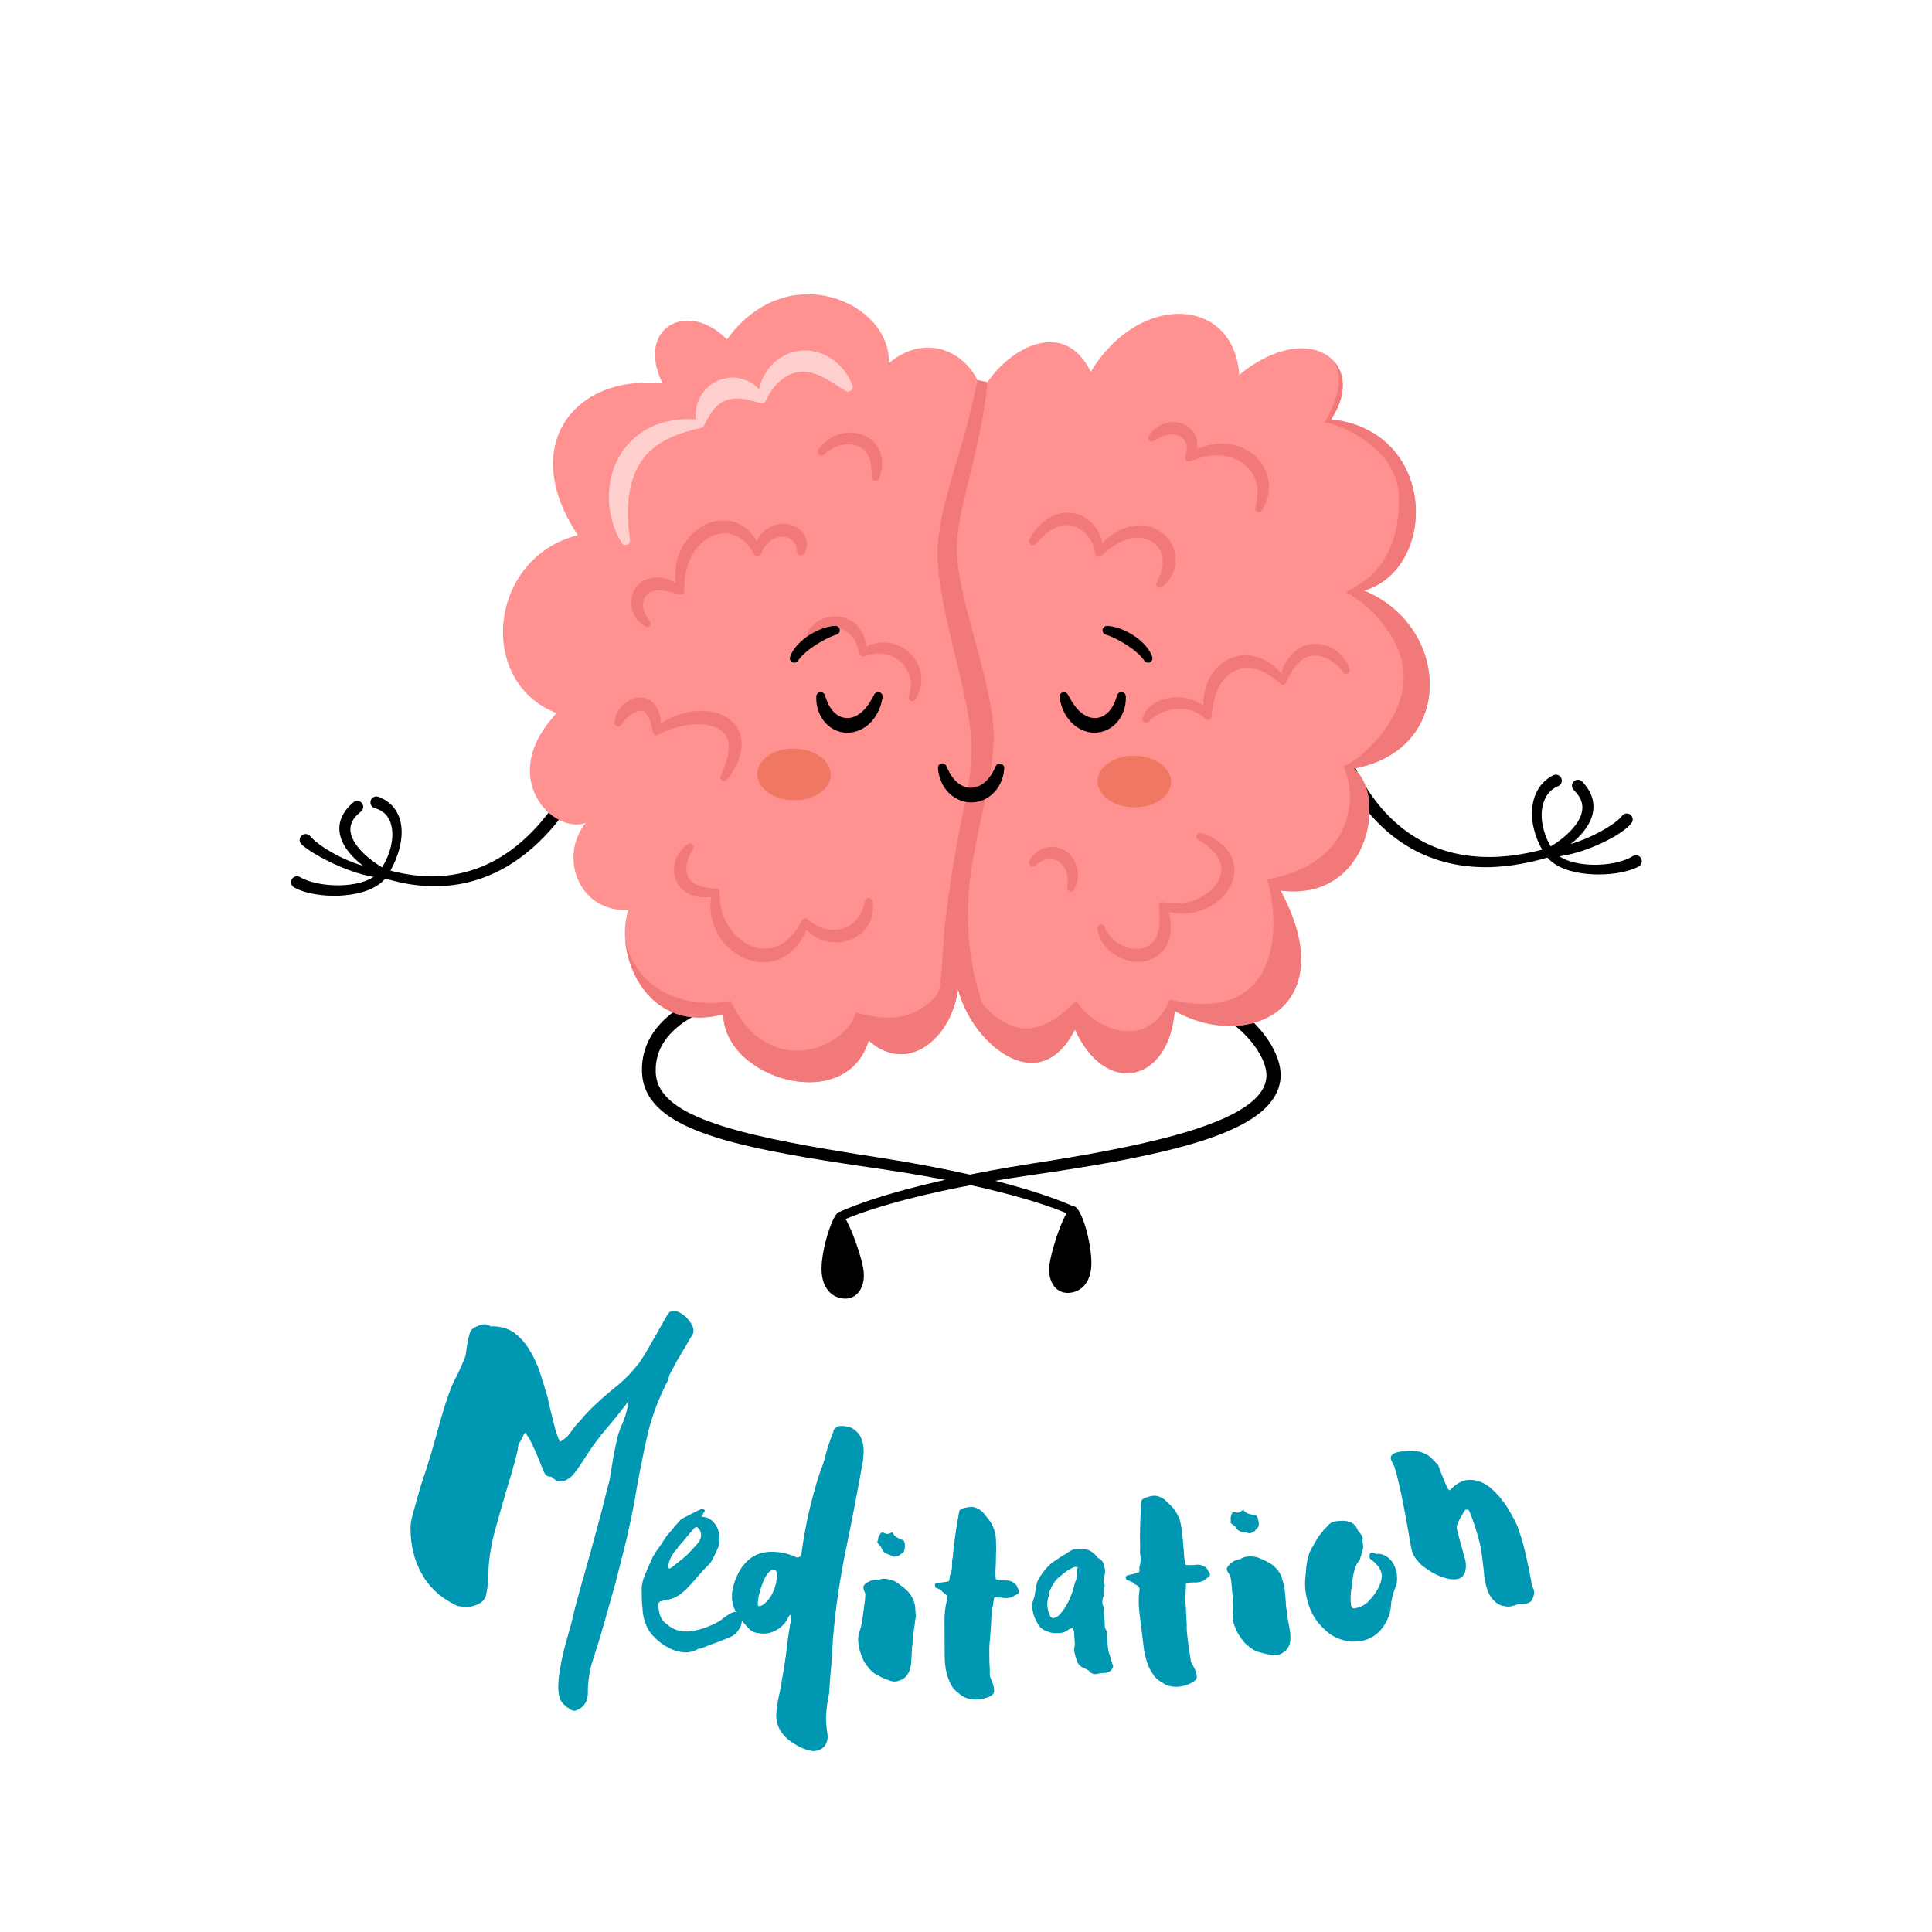 <svg xmlns="http://www.w3.org/2000/svg" xmlns:xlink="http://www.w3.org/1999/xlink" width="300" zoomAndPan="magnify" viewBox="0 0 375 375" height="300" preserveAspectRatio="xMidYMid meet" version="1.0"><defs><g/><clipPath id="0a02c00be5"><path d="M 56.25 154 L 78 154 L 78 174 L 56.25 174 Z M 56.25 154 " clip-rule="nonzero"/></clipPath><clipPath id="6048969660"><path d="M 297.34 150.238 L 318.676 150.238 L 318.676 169.812 L 297.34 169.812 Z M 297.34 150.238 " clip-rule="nonzero"/></clipPath><clipPath id="88db7aa44c"><path d="M 159.363 235.105 L 167.758 235.105 L 167.758 252.062 L 159.363 252.062 Z M 159.363 235.105 " clip-rule="nonzero"/></clipPath></defs><path fill="#000000" d="M 238.297 194.855 C 238.906 195.121 239.457 195.43 239.977 195.758 C 240.5 196.09 240.992 196.445 241.465 196.82 C 242.41 197.57 243.281 198.387 244.09 199.266 C 244.895 200.145 245.637 201.086 246.297 202.098 C 246.953 203.113 247.531 204.199 247.957 205.387 C 248.375 206.57 248.648 207.875 248.551 209.25 C 248.453 210.621 247.973 211.926 247.277 213.031 C 246.582 214.145 245.695 215.055 244.762 215.84 C 244.293 216.234 243.805 216.59 243.309 216.926 C 242.816 217.266 242.309 217.574 241.797 217.863 C 240.773 218.449 239.727 218.961 238.668 219.426 C 237.609 219.891 236.539 220.312 235.465 220.695 C 233.309 221.469 231.133 222.117 228.945 222.703 C 224.566 223.867 220.152 224.777 215.727 225.59 C 211.305 226.395 206.867 227.098 202.43 227.75 L 200.766 227.992 L 195.801 228.742 C 193.602 229.121 191.398 229.469 189.211 229.891 C 184.828 230.707 180.465 231.637 176.156 232.754 L 174.543 233.176 C 174.004 233.32 173.473 233.477 172.938 233.625 C 171.863 233.922 170.809 234.258 169.746 234.582 L 168.164 235.098 L 166.602 235.648 C 166.086 235.844 165.562 236.027 165.059 236.238 C 164.801 236.336 164.547 236.441 164.297 236.551 C 164.176 236.602 164.047 236.652 163.926 236.711 C 163.809 236.762 163.676 236.82 163.574 236.871 L 163.562 236.875 C 163.133 237.086 162.613 236.902 162.402 236.473 C 162.195 236.043 162.375 235.527 162.797 235.316 C 162.949 235.238 163.074 235.184 163.207 235.121 C 163.34 235.055 163.473 235.004 163.605 234.945 C 163.867 234.824 164.133 234.715 164.395 234.609 C 164.922 234.387 165.453 234.188 165.984 233.98 L 167.582 233.398 L 169.188 232.852 C 170.262 232.508 171.336 232.156 172.418 231.844 C 172.961 231.688 173.5 231.52 174.043 231.371 L 175.672 230.922 C 180.02 229.738 184.414 228.75 188.824 227.879 C 191.027 227.422 193.242 227.047 195.453 226.641 L 198.777 226.098 L 200.441 225.824 L 202.098 225.566 C 206.512 224.871 210.918 224.125 215.293 223.277 C 219.668 222.422 224.023 221.477 228.289 220.293 C 230.422 219.699 232.531 219.043 234.586 218.281 C 235.613 217.898 236.625 217.488 237.609 217.043 C 238.598 216.598 239.562 216.113 240.477 215.574 C 240.934 215.305 241.383 215.027 241.809 214.727 C 242.238 214.43 242.652 214.121 243.035 213.789 C 243.809 213.129 244.488 212.398 244.973 211.598 C 245.461 210.805 245.754 209.934 245.809 209.062 C 245.871 208.191 245.684 207.25 245.348 206.332 C 245.008 205.406 244.523 204.504 243.949 203.645 C 243.379 202.781 242.723 201.961 242.008 201.195 C 241.293 200.43 240.52 199.715 239.703 199.082 C 239.293 198.766 238.875 198.465 238.445 198.203 C 238.023 197.938 237.586 197.703 237.168 197.523 C 236.43 197.215 236.082 196.367 236.391 195.629 C 236.699 194.891 237.543 194.543 238.281 194.852 L 238.297 194.855 " fill-opacity="1" fill-rule="nonzero"/><path fill="#000000" d="M 141.504 194.766 C 140.445 194.969 139.367 195.273 138.32 195.637 C 137.27 196.004 136.238 196.434 135.25 196.93 C 133.273 197.926 131.441 199.188 130.02 200.762 C 129.309 201.551 128.703 202.414 128.254 203.344 C 127.801 204.273 127.5 205.266 127.359 206.289 C 127.289 206.801 127.262 207.324 127.27 207.848 L 127.281 208.242 C 127.289 208.371 127.301 208.488 127.309 208.613 C 127.336 208.859 127.371 209.105 127.422 209.344 C 127.621 210.305 128.035 211.207 128.633 212.023 C 129.23 212.84 129.992 213.574 130.855 214.227 C 131.285 214.551 131.738 214.855 132.207 215.145 C 132.676 215.434 133.16 215.703 133.66 215.961 C 135.648 216.988 137.801 217.793 139.988 218.496 C 142.18 219.199 144.422 219.789 146.684 220.328 C 148.945 220.863 151.227 221.34 153.516 221.785 C 158.098 222.672 162.715 223.438 167.34 224.172 L 170.812 224.715 L 174.297 225.281 C 175.461 225.465 176.617 225.68 177.777 225.887 C 178.934 226.098 180.094 226.297 181.246 226.535 C 185.871 227.426 190.473 228.445 195.031 229.676 C 196.168 229.992 197.309 230.289 198.438 230.633 C 199.004 230.805 199.574 230.965 200.137 231.145 L 201.824 231.684 L 203.508 232.254 C 204.066 232.449 204.625 232.656 205.18 232.859 C 205.734 233.078 206.293 233.281 206.844 233.512 C 207.121 233.625 207.395 233.738 207.672 233.863 C 207.809 233.926 207.945 233.98 208.086 234.047 C 208.227 234.113 208.359 234.172 208.516 234.25 C 208.945 234.465 209.117 234.984 208.906 235.418 C 208.695 235.844 208.176 236.02 207.75 235.812 L 207.738 235.805 C 207.633 235.754 207.496 235.695 207.371 235.637 C 207.246 235.578 207.109 235.523 206.98 235.469 C 206.719 235.355 206.453 235.246 206.184 235.141 C 205.652 234.922 205.105 234.73 204.566 234.523 C 204.02 234.332 203.477 234.137 202.926 233.949 L 201.27 233.406 L 199.602 232.895 C 199.047 232.723 198.484 232.574 197.926 232.41 C 196.809 232.082 195.68 231.797 194.551 231.496 C 190.039 230.328 185.465 229.367 180.871 228.531 C 179.727 228.305 178.57 228.125 177.422 227.926 C 176.27 227.73 175.117 227.527 173.961 227.359 L 170.496 226.832 L 167.012 226.324 C 162.367 225.637 157.723 224.918 153.086 224.066 C 150.77 223.641 148.453 223.184 146.145 222.66 C 143.836 222.137 141.535 221.559 139.25 220.855 C 136.969 220.145 134.699 219.328 132.504 218.227 C 131.957 217.949 131.418 217.652 130.883 217.336 C 130.348 217.016 129.824 216.668 129.316 216.293 C 128.297 215.539 127.332 214.652 126.531 213.578 C 125.73 212.512 125.121 211.242 124.832 209.902 C 124.762 209.566 124.707 209.23 124.668 208.891 C 124.652 208.727 124.637 208.555 124.625 208.387 L 124.605 207.902 C 124.586 207.25 124.617 206.598 124.699 205.945 C 124.863 204.637 125.238 203.352 125.805 202.164 C 126.367 200.973 127.113 199.891 127.965 198.926 C 129.68 196.996 131.773 195.543 133.973 194.41 C 135.074 193.844 136.207 193.355 137.367 192.938 C 138.531 192.523 139.711 192.176 140.953 191.922 C 141.734 191.762 142.5 192.27 142.656 193.055 C 142.816 193.84 142.309 194.602 141.527 194.762 L 141.512 194.766 L 141.504 194.766 " fill-opacity="1" fill-rule="nonzero"/><path fill="#000000" d="M 118.684 136.988 C 118.609 137.738 118.477 138.402 118.324 139.062 C 118.172 139.723 118 140.363 117.816 141 C 117.441 142.27 117.016 143.512 116.547 144.734 C 115.609 147.18 114.508 149.555 113.258 151.848 C 112.004 154.145 110.594 156.355 109.012 158.445 C 107.43 160.535 105.668 162.504 103.703 164.266 C 101.742 166.027 99.582 167.586 97.238 168.828 C 94.895 170.062 92.371 170.973 89.77 171.496 C 87.168 172 84.504 172.141 81.883 171.91 C 79.258 171.699 76.688 171.121 74.199 170.348 C 73.742 170.203 73.484 169.719 73.629 169.258 C 73.77 168.805 74.246 168.551 74.699 168.684 L 74.707 168.684 C 77.102 169.383 79.555 169.879 82.02 170.031 C 84.488 170.203 86.961 170.02 89.359 169.508 C 91.754 168.98 94.059 168.098 96.207 166.914 C 98.355 165.723 100.336 164.238 102.141 162.555 C 103.949 160.867 105.578 158.984 107.039 156.973 C 108.504 154.965 109.805 152.832 110.961 150.617 C 112.113 148.406 113.125 146.113 113.969 143.773 C 114.395 142.602 114.777 141.418 115.102 140.227 C 115.262 139.633 115.41 139.039 115.535 138.449 C 115.656 137.863 115.758 137.266 115.801 136.746 L 115.805 136.723 C 115.867 135.926 116.566 135.332 117.363 135.395 C 118.16 135.461 118.754 136.16 118.688 136.957 C 118.688 136.965 118.684 136.98 118.684 136.988 " fill-opacity="1" fill-rule="nonzero"/><path fill="#000000" d="M 259.336 136.746 C 259.379 137.289 259.461 137.871 259.559 138.449 C 259.664 139.031 259.785 139.617 259.922 140.199 C 260.195 141.363 260.527 142.52 260.902 143.668 C 261.66 145.953 262.598 148.188 263.727 150.312 C 264.852 152.441 266.168 154.465 267.684 156.312 C 269.203 158.164 270.926 159.84 272.84 161.25 C 274.754 162.66 276.855 163.82 279.09 164.645 C 281.324 165.469 283.672 165.992 286.066 166.207 C 286.363 166.23 286.664 166.27 286.961 166.281 L 287.863 166.324 C 288.164 166.34 288.465 166.336 288.766 166.34 L 289.219 166.344 L 289.672 166.336 C 290.879 166.32 292.086 166.211 293.289 166.082 C 295.695 165.785 298.086 165.285 300.438 164.625 L 300.441 164.621 C 300.902 164.492 301.383 164.762 301.512 165.227 C 301.641 165.68 301.379 166.156 300.926 166.293 C 298.516 167.023 296.043 167.594 293.527 167.949 C 292.27 168.113 291.004 168.25 289.73 168.289 L 289.254 168.312 L 288.773 168.316 C 288.453 168.316 288.137 168.324 287.816 168.316 L 286.855 168.289 C 286.535 168.281 286.215 168.25 285.898 168.23 C 283.34 168.051 280.797 167.539 278.355 166.688 C 275.914 165.84 273.598 164.625 271.484 163.133 C 269.371 161.637 267.473 159.855 265.801 157.898 C 264.129 155.938 262.68 153.801 261.438 151.559 C 260.191 149.316 259.152 146.973 258.301 144.555 C 257.879 143.348 257.496 142.121 257.18 140.871 C 257.023 140.246 256.875 139.613 256.75 138.973 C 256.625 138.332 256.52 137.684 256.449 136.988 C 256.375 136.191 256.953 135.48 257.75 135.402 C 258.543 135.324 259.254 135.906 259.332 136.703 C 259.332 136.711 259.332 136.719 259.332 136.727 L 259.336 136.746 " fill-opacity="1" fill-rule="nonzero"/><g clip-path="url(#0a02c00be5)"><path fill="#000000" d="M 58.246 170.25 C 58.75 170.551 59.34 170.805 59.953 171.008 C 60.57 171.211 61.215 171.375 61.867 171.5 C 63.18 171.75 64.535 171.855 65.883 171.84 C 67.23 171.82 68.578 171.668 69.852 171.336 C 70.488 171.164 71.105 170.949 71.68 170.672 C 72.25 170.398 72.773 170.059 73.199 169.648 C 73.309 169.547 73.406 169.441 73.504 169.332 C 73.547 169.273 73.594 169.219 73.637 169.164 C 73.68 169.102 73.719 169.055 73.766 168.98 C 73.957 168.703 74.133 168.418 74.305 168.125 C 74.645 167.547 74.949 166.945 75.215 166.328 C 75.73 165.09 76.07 163.777 76.141 162.477 C 76.211 161.188 76.027 159.887 75.438 158.875 C 75.148 158.367 74.77 157.938 74.316 157.602 C 73.863 157.27 73.34 157.02 72.77 156.871 C 72.148 156.707 71.777 156.07 71.941 155.453 C 72.105 154.832 72.738 154.461 73.359 154.625 C 73.398 154.633 73.441 154.648 73.477 154.664 L 73.5 154.672 C 74.27 154.969 75.023 155.387 75.664 155.949 C 76.305 156.508 76.836 157.203 77.195 157.953 C 77.383 158.328 77.523 158.715 77.637 159.105 C 77.75 159.496 77.832 159.891 77.883 160.285 C 77.988 161.074 77.984 161.855 77.906 162.617 C 77.75 164.145 77.332 165.602 76.762 166.977 C 76.48 167.664 76.156 168.336 75.793 168.984 C 75.609 169.309 75.418 169.625 75.215 169.938 C 75.168 170.012 75.102 170.109 75.043 170.191 C 74.984 170.277 74.918 170.359 74.852 170.445 C 74.723 170.605 74.582 170.762 74.438 170.906 C 73.855 171.492 73.184 171.945 72.492 172.301 C 71.801 172.66 71.082 172.93 70.355 173.145 C 68.902 173.566 67.426 173.766 65.945 173.844 C 64.469 173.91 62.988 173.84 61.508 173.617 C 60.77 173.504 60.031 173.352 59.297 173.141 C 58.562 172.926 57.824 172.656 57.098 172.262 C 56.535 171.957 56.328 171.254 56.633 170.691 C 56.938 170.129 57.641 169.918 58.203 170.223 C 58.215 170.23 58.227 170.238 58.242 170.246 L 58.246 170.25 " fill-opacity="1" fill-rule="nonzero"/></g><path fill="#000000" d="M 60.238 162.332 L 60.535 162.656 L 60.609 162.738 L 60.699 162.82 L 60.875 162.98 C 61.098 163.195 61.355 163.402 61.613 163.609 C 61.734 163.711 61.871 163.809 62.004 163.906 L 62.41 164.199 C 62.684 164.391 62.965 164.57 63.242 164.758 C 64.379 165.477 65.574 166.121 66.801 166.68 L 67.262 166.891 L 67.73 167.086 C 68.043 167.215 68.352 167.348 68.672 167.457 L 69.145 167.629 C 69.301 167.691 69.461 167.746 69.621 167.793 C 69.941 167.891 70.262 167.996 70.582 168.086 C 71.863 168.449 73.188 168.68 74.449 168.648 L 74.496 168.645 C 74.977 168.633 75.375 169.016 75.387 169.496 C 75.398 169.977 75.02 170.375 74.539 170.387 C 74.512 170.387 74.484 170.387 74.461 170.387 C 74.086 170.359 73.711 170.344 73.34 170.312 C 72.977 170.262 72.613 170.219 72.25 170.16 L 71.188 169.941 L 70.141 169.676 C 68.762 169.285 67.426 168.797 66.117 168.25 C 64.812 167.695 63.531 167.086 62.277 166.398 C 61.965 166.223 61.652 166.055 61.344 165.871 C 61.035 165.68 60.719 165.508 60.418 165.301 C 60.109 165.098 59.801 164.91 59.496 164.68 C 59.191 164.469 58.887 164.203 58.578 163.949 C 58.086 163.535 58.02 162.801 58.43 162.309 C 58.84 161.812 59.574 161.746 60.066 162.16 C 60.105 162.191 60.141 162.227 60.176 162.262 L 60.238 162.332 " fill-opacity="1" fill-rule="nonzero"/><path fill="#000000" d="M 74.066 170.293 C 72.719 169.633 71.488 168.844 70.316 167.93 C 69.156 167.012 68.055 165.969 67.172 164.664 C 66.734 164.012 66.355 163.289 66.113 162.477 C 65.875 161.672 65.789 160.77 65.941 159.895 C 66.094 159.02 66.461 158.199 66.941 157.516 C 67.418 156.828 67.988 156.25 68.582 155.734 C 69.062 155.312 69.797 155.363 70.215 155.844 C 70.637 156.328 70.586 157.062 70.105 157.48 C 70.094 157.488 70.086 157.496 70.078 157.504 L 70.047 157.527 C 69.562 157.926 69.121 158.348 68.77 158.812 C 68.422 159.273 68.188 159.773 68.074 160.293 C 67.965 160.812 67.992 161.359 68.133 161.914 C 68.277 162.469 68.535 163.023 68.867 163.559 C 69.539 164.629 70.477 165.602 71.5 166.469 C 72.527 167.332 73.668 168.113 74.844 168.738 L 74.855 168.746 C 75.277 168.973 75.438 169.5 75.215 169.922 C 74.992 170.336 74.484 170.5 74.066 170.293 " fill-opacity="1" fill-rule="nonzero"/><g clip-path="url(#6048969660)"><path fill="#000000" d="M 318.039 168.203 C 317.676 168.395 317.309 168.551 316.941 168.688 C 316.574 168.824 316.211 168.941 315.844 169.039 C 315.109 169.242 314.379 169.391 313.645 169.496 C 312.914 169.605 312.18 169.672 311.445 169.707 C 310.715 169.742 309.98 169.746 309.25 169.711 C 307.785 169.641 306.316 169.461 304.875 169.051 C 304.156 168.852 303.441 168.598 302.75 168.258 C 302.059 167.918 301.391 167.484 300.797 166.926 C 300.5 166.645 300.223 166.332 299.988 165.984 C 299.77 165.668 299.582 165.359 299.395 165.035 C 299.02 164.391 298.691 163.719 298.41 163.027 C 297.848 161.645 297.48 160.168 297.375 158.645 C 297.324 157.883 297.352 157.105 297.461 156.332 C 297.574 155.559 297.781 154.785 298.109 154.043 C 298.434 153.301 298.883 152.598 299.457 151.988 C 300.023 151.375 300.715 150.871 301.453 150.492 L 301.465 150.488 C 302.035 150.195 302.734 150.422 303.023 150.996 C 303.312 151.566 303.086 152.266 302.516 152.555 C 302.488 152.57 302.457 152.586 302.43 152.598 C 301.898 152.812 301.406 153.113 300.992 153.508 C 300.57 153.898 300.227 154.379 299.953 154.91 C 299.414 155.98 299.195 157.266 299.242 158.551 C 299.285 159.84 299.582 161.137 300.059 162.367 C 300.293 162.988 300.586 163.582 300.91 164.16 C 301.074 164.445 301.254 164.734 301.43 165 C 301.59 165.234 301.777 165.457 301.992 165.66 C 302.418 166.07 302.949 166.406 303.516 166.684 C 304.09 166.961 304.707 167.18 305.34 167.352 C 305.977 167.52 306.633 167.637 307.297 167.719 C 307.957 167.805 308.629 167.848 309.301 167.855 C 309.973 167.863 310.648 167.84 311.316 167.777 C 311.984 167.719 312.648 167.625 313.305 167.496 C 313.953 167.363 314.598 167.195 315.207 166.984 C 315.816 166.77 316.398 166.508 316.891 166.191 C 317.43 165.844 318.148 166 318.492 166.539 C 318.84 167.082 318.68 167.801 318.141 168.145 C 318.113 168.164 318.082 168.18 318.055 168.195 L 318.039 168.203 " fill-opacity="1" fill-rule="nonzero"/></g><path fill="#000000" d="M 316.652 159.777 C 316.363 160.148 316.062 160.426 315.766 160.688 C 315.469 160.945 315.164 161.172 314.859 161.391 C 314.25 161.824 313.629 162.203 313 162.562 C 311.738 163.27 310.441 163.879 309.117 164.414 C 307.789 164.949 306.43 165.402 305.031 165.754 C 303.633 166.098 302.191 166.352 300.676 166.328 C 300.199 166.32 299.816 165.926 299.82 165.445 C 299.828 164.977 300.207 164.598 300.672 164.59 L 300.688 164.59 C 301.953 164.566 303.27 164.301 304.551 163.934 C 305.832 163.562 307.098 163.09 308.332 162.543 C 309.559 161.996 310.766 161.379 311.902 160.684 C 312.469 160.336 313.023 159.973 313.531 159.582 C 313.789 159.387 314.035 159.188 314.254 158.98 C 314.469 158.777 314.672 158.566 314.801 158.387 C 315.172 157.863 315.895 157.742 316.418 158.113 C 316.938 158.488 317.059 159.211 316.688 159.73 C 316.676 159.746 316.668 159.758 316.656 159.77 L 316.652 159.777 " fill-opacity="1" fill-rule="nonzero"/><path fill="#000000" d="M 300.293 164.68 C 301.453 164.062 302.578 163.297 303.594 162.441 C 304.605 161.586 305.523 160.629 306.195 159.57 C 306.867 158.52 307.246 157.363 307.113 156.289 C 307.047 155.754 306.863 155.234 306.578 154.738 C 306.289 154.246 305.906 153.785 305.477 153.352 L 305.457 153.332 C 305.004 152.879 305.004 152.141 305.457 151.691 C 305.91 151.238 306.645 151.242 307.098 151.695 C 307.105 151.703 307.113 151.715 307.121 151.723 C 307.656 152.297 308.156 152.93 308.543 153.66 C 308.934 154.391 309.203 155.223 309.273 156.078 C 309.344 156.938 309.215 157.793 308.957 158.57 C 308.699 159.348 308.32 160.051 307.883 160.688 C 307.008 161.965 305.926 163 304.777 163.906 C 303.621 164.809 302.395 165.586 301.07 166.234 C 300.641 166.445 300.121 166.27 299.91 165.836 C 299.703 165.414 299.871 164.906 300.281 164.688 L 300.293 164.68 " fill-opacity="1" fill-rule="nonzero"/><path fill="#000000" d="M 208.375 234.141 C 206.852 234.141 204.316 241.723 203.746 245.156 C 203.164 248.633 204.902 250.953 207.215 250.953 C 209.531 250.953 211.844 249.215 211.844 245.156 C 211.844 241.098 209.895 234.141 208.375 234.141 " fill-opacity="1" fill-rule="nonzero"/><g clip-path="url(#88db7aa44c)"><path fill="#000000" d="M 162.934 235.25 C 164.117 235.25 166.992 242.832 167.562 246.266 C 168.141 249.742 166.402 252.062 164.09 252.062 C 161.773 252.062 159.461 250.324 159.461 246.266 C 159.461 242.207 161.746 235.25 162.934 235.25 " fill-opacity="1" fill-rule="nonzero"/></g><path fill="#ff9191" d="M 190.578 75.953 C 188.336 68.262 179.715 64.359 172.512 70.508 C 173.102 58.914 152.91 49.566 141.098 65.895 C 133.66 58.203 123.27 63.41 128.582 74.414 C 111.34 72.641 100.594 86.602 112.168 103.871 C 94.809 108.25 92.445 132.387 108.035 138.418 C 96.227 150.961 107.445 162.082 113.703 159.715 C 108.387 166.223 112.285 177.105 121.969 176.633 C 119.137 184.914 125.273 200.887 140.391 196.863 C 140.508 209.406 164.246 216.504 168.613 201.953 C 175.938 208.578 184.559 201.953 185.973 191.895 C 188.219 201.832 201.445 214.02 208.648 199.82 C 214.672 213.074 226.941 210.051 228.004 196.207 C 242.184 204.199 260.824 195.68 248.543 172.848 C 265.902 175.094 269.227 154.156 262.734 149.184 C 282.809 145.516 281.391 121.383 264.742 114.641 C 279.148 110.379 279.027 83.641 258.363 81.395 C 265.684 70.391 254.113 61.637 240.531 72.758 C 239.586 57.73 221.281 56.43 211.719 72.164 C 206.285 61.043 194.715 68.145 190.578 75.953 " fill-opacity="1" fill-rule="nonzero"/><path fill="#f27979" d="M 192.867 142.988 L 192.867 143.547 L 192.859 143.824 L 192.848 144.09 C 192.793 145.523 192.645 146.941 192.453 148.344 C 192.074 151.145 191.5 153.859 190.953 156.535 C 190.402 159.215 189.793 161.844 189.277 164.477 C 189.012 165.789 188.797 167.105 188.582 168.426 C 188.391 169.746 188.219 171.066 188.109 172.391 C 187.875 175.043 187.828 177.703 187.945 180.355 C 188.055 183.008 188.383 185.652 188.918 188.262 C 189.039 188.914 189.199 189.562 189.359 190.211 L 189.605 191.18 L 189.887 192.145 C 190.27 193.43 190.211 194.383 191.465 195.73 C 192.727 197.082 191.73 199.531 190.723 200.938 C 188.422 198.273 186.672 194.977 185.973 191.895 C 185.488 195.352 184.148 198.402 182.301 200.652 C 182.176 200.441 182.059 200.223 181.961 199.992 C 181.555 199.055 181.453 198.062 181.609 197.125 L 181.613 197.105 C 181.734 196.383 181.836 195.664 181.918 194.953 C 181.938 194.773 181.961 194.598 181.977 194.418 L 182.043 193.883 C 182.043 193.883 180.684 194.43 181.539 193.492 C 182.395 192.559 182.527 190.695 182.527 190.695 L 182.727 188.582 C 182.984 185.773 183.082 182.992 183.355 180.219 C 183.633 177.445 183.984 174.691 184.383 171.953 C 184.777 169.215 185.223 166.492 185.727 163.793 C 186.223 161.094 186.793 158.426 187.332 155.789 C 187.602 154.473 187.855 153.16 188.043 151.848 C 188.145 151.195 188.23 150.539 188.305 149.887 C 188.367 149.234 188.434 148.582 188.477 147.934 C 188.551 146.633 188.59 145.344 188.539 144.062 L 188.535 143.82 L 188.52 143.59 L 188.496 143.133 C 188.48 142.828 188.441 142.512 188.414 142.203 C 188.387 141.891 188.336 141.574 188.305 141.258 C 188.266 140.945 188.215 140.625 188.172 140.309 C 187.977 139.039 187.742 137.75 187.484 136.457 C 187.234 135.164 186.953 133.863 186.648 132.562 C 185.453 127.344 184.047 122.082 183.023 116.645 C 182.766 115.285 182.535 113.91 182.348 112.52 C 182.164 111.125 182.023 109.707 181.984 108.258 C 181.973 107.898 181.977 107.527 181.977 107.164 C 181.98 106.797 182 106.434 182.012 106.07 C 182.039 105.711 182.062 105.348 182.094 104.988 C 182.133 104.633 182.164 104.273 182.211 103.918 C 182.391 102.5 182.637 101.109 182.93 99.746 C 184.102 94.285 185.883 89.184 187.297 83.992 C 187.652 82.695 187.996 81.398 188.309 80.094 C 188.629 78.789 188.938 77.484 189.219 76.172 C 189.363 75.52 189.492 74.859 189.629 74.203 L 189.715 73.754 L 191.664 74.164 C 191.594 74.957 191.508 75.75 191.414 76.543 C 191.254 77.906 191.039 79.266 190.812 80.617 C 190.574 81.973 190.305 83.316 190.027 84.656 C 189.457 87.336 188.824 89.992 188.18 92.621 C 187.867 93.941 187.531 95.246 187.227 96.551 C 186.914 97.852 186.617 99.148 186.375 100.445 C 185.887 103.031 185.598 105.605 185.77 108.09 C 185.852 109.352 186.023 110.637 186.242 111.922 C 186.469 113.211 186.746 114.504 187.043 115.801 C 187.645 118.387 188.352 120.98 189.055 123.59 C 189.766 126.203 190.477 128.832 191.121 131.504 C 191.758 134.18 192.371 136.891 192.676 139.73 C 192.711 140.09 192.75 140.441 192.777 140.801 C 192.805 141.164 192.832 141.523 192.844 141.887 C 192.852 142.254 192.875 142.613 192.867 142.988 " fill-opacity="1" fill-rule="nonzero"/><path fill="#ffcfce" d="M 120.68 105.379 C 119.887 104.164 119.316 102.816 118.902 101.418 C 118.492 100.016 118.25 98.555 118.191 97.066 C 118.18 96.695 118.188 96.32 118.188 95.945 C 118.207 95.57 118.227 95.195 118.262 94.82 L 118.328 94.258 C 118.352 94.07 118.367 93.879 118.406 93.691 L 118.512 93.133 L 118.57 92.852 L 118.637 92.574 C 118.73 92.203 118.816 91.828 118.949 91.465 L 119.129 90.918 C 119.191 90.734 119.27 90.559 119.34 90.379 C 119.414 90.199 119.488 90.02 119.566 89.844 L 119.824 89.316 C 119.914 89.145 119.992 88.969 120.09 88.801 L 120.387 88.293 C 120.574 87.949 120.812 87.633 121.035 87.316 L 121.207 87.074 C 121.266 86.996 121.328 86.922 121.391 86.848 L 121.762 86.391 C 121.824 86.316 121.887 86.242 121.953 86.168 L 122.156 85.957 L 122.566 85.535 C 122.699 85.391 122.852 85.266 122.996 85.137 L 123.434 84.75 C 123.578 84.617 123.742 84.512 123.895 84.395 L 124.367 84.051 C 124.52 83.93 124.688 83.84 124.848 83.734 C 125.012 83.633 125.176 83.531 125.34 83.43 C 125.504 83.324 125.676 83.246 125.848 83.156 L 126.355 82.898 C 126.441 82.855 126.527 82.812 126.613 82.773 L 126.875 82.664 L 127.398 82.453 C 128.805 81.906 130.258 81.59 131.695 81.434 C 132.055 81.402 132.414 81.375 132.773 81.352 C 133.133 81.328 133.492 81.344 133.848 81.344 L 134.383 81.352 C 134.559 81.359 134.734 81.375 134.914 81.391 C 135.266 81.426 135.617 81.449 135.969 81.492 L 135.211 82.223 C 135.016 81.461 134.973 80.66 135.055 79.852 C 135.137 79.043 135.348 78.219 135.719 77.438 C 136.082 76.652 136.598 75.91 137.258 75.277 C 137.91 74.641 138.707 74.125 139.574 73.781 C 140.441 73.438 141.375 73.266 142.289 73.281 C 143.207 73.297 144.094 73.492 144.891 73.828 C 145.691 74.16 146.398 74.633 146.996 75.188 C 147.59 75.746 148.082 76.383 148.418 77.109 L 147.238 77.543 C 147.156 76.496 147.32 75.422 147.656 74.402 C 147.988 73.371 148.52 72.402 149.203 71.523 L 149.465 71.199 C 149.559 71.094 149.656 70.992 149.75 70.887 C 149.848 70.785 149.938 70.676 150.043 70.582 L 150.355 70.293 C 150.562 70.098 150.797 69.93 151.02 69.75 C 151.25 69.578 151.5 69.426 151.746 69.266 C 152 69.125 152.254 68.977 152.52 68.852 L 152.93 68.676 L 153.133 68.59 L 153.344 68.52 C 153.629 68.422 153.91 68.32 154.203 68.262 L 154.645 68.164 C 154.793 68.141 154.941 68.121 155.094 68.102 C 156.285 67.934 157.512 68.039 158.645 68.352 C 159.777 68.664 160.805 69.195 161.695 69.844 L 162.023 70.09 L 162.188 70.215 L 162.34 70.348 C 162.539 70.527 162.738 70.711 162.934 70.895 C 163.297 71.285 163.668 71.668 163.969 72.09 C 164.605 72.922 165.098 73.828 165.453 74.797 C 165.625 75.266 165.383 75.785 164.914 75.957 C 164.656 76.055 164.379 76.023 164.156 75.895 L 164.102 75.867 C 163.262 75.383 162.539 74.844 161.789 74.395 C 161.695 74.34 161.609 74.277 161.52 74.219 C 161.43 74.16 161.332 74.113 161.242 74.059 L 160.703 73.734 C 160.52 73.637 160.34 73.539 160.164 73.441 C 159.992 73.332 159.805 73.262 159.633 73.168 C 158.219 72.48 156.871 72.062 155.52 72.148 L 155.266 72.16 L 155.016 72.203 C 154.844 72.219 154.68 72.262 154.512 72.297 L 154.383 72.32 L 154.008 72.438 C 153.84 72.492 153.676 72.559 153.508 72.617 C 153.18 72.77 152.852 72.926 152.531 73.125 L 152.293 73.277 C 152.211 73.324 152.137 73.387 152.059 73.438 C 151.98 73.496 151.898 73.547 151.824 73.605 L 151.598 73.789 C 150.992 74.277 150.434 74.867 149.941 75.535 C 149.445 76.199 149.02 76.938 148.656 77.754 C 148.48 78.141 148.059 78.336 147.664 78.234 L 147.473 78.188 C 146.766 78.012 146.145 77.82 145.547 77.684 C 144.953 77.543 144.391 77.445 143.863 77.395 C 142.805 77.297 141.891 77.379 141.043 77.664 C 140.195 77.945 139.418 78.488 138.699 79.273 C 138.344 79.668 138.004 80.125 137.691 80.641 C 137.375 81.156 137.094 81.727 136.785 82.344 L 136.68 82.555 C 136.543 82.824 136.301 83.004 136.031 83.07 C 134.73 83.391 133.461 83.691 132.254 84.102 C 131.047 84.512 129.902 85.004 128.852 85.594 L 128.465 85.82 L 128.27 85.934 C 128.203 85.969 128.145 86.016 128.082 86.055 L 127.715 86.305 C 127.594 86.387 127.465 86.465 127.355 86.559 C 127.125 86.746 126.883 86.91 126.664 87.102 L 126.344 87.391 C 126.234 87.488 126.121 87.578 126.027 87.684 L 125.723 87.992 C 125.621 88.094 125.52 88.191 125.43 88.305 L 125.152 88.633 L 125.016 88.797 C 124.969 88.852 124.93 88.91 124.887 88.969 L 124.629 89.312 C 124.586 89.367 124.543 89.422 124.5 89.48 L 124.387 89.664 C 124.234 89.906 124.074 90.141 123.941 90.395 C 122.816 92.391 122.199 94.715 121.977 97.152 C 121.863 98.371 121.84 99.621 121.898 100.891 C 121.953 102.156 122.102 103.438 122.281 104.754 L 122.285 104.777 C 122.352 105.258 122.016 105.703 121.535 105.77 C 121.188 105.816 120.859 105.652 120.68 105.379 " fill-opacity="1" fill-rule="nonzero"/><path fill="#f27979" d="M 158.844 87.336 C 159.691 86 161.027 84.957 162.559 84.41 C 163.328 84.137 164.145 83.98 164.98 83.969 C 165.816 83.957 166.672 84.09 167.488 84.402 C 167.695 84.473 167.891 84.578 168.09 84.668 C 168.285 84.773 168.477 84.887 168.664 85.004 C 169.027 85.262 169.379 85.547 169.68 85.879 C 170.289 86.539 170.727 87.348 170.957 88.172 C 171.191 89 171.242 89.84 171.176 90.637 C 171.105 91.438 170.898 92.191 170.613 92.898 C 170.465 93.273 170.043 93.453 169.668 93.305 C 169.391 93.191 169.219 92.93 169.215 92.648 L 169.211 92.602 C 169.195 91.918 169.191 91.262 169.121 90.637 C 169.043 90.016 168.918 89.43 168.715 88.902 C 168.512 88.383 168.242 87.918 167.891 87.535 C 167.539 87.148 167.102 86.84 166.598 86.629 C 165.59 86.203 164.355 86.148 163.184 86.434 C 162 86.715 160.883 87.336 159.965 88.23 L 159.953 88.242 C 159.664 88.52 159.211 88.512 158.934 88.227 C 158.695 87.98 158.668 87.609 158.844 87.336 " fill-opacity="1" fill-rule="nonzero"/><path fill="#f27979" d="M 125.168 121.578 C 124.562 121.191 124.008 120.691 123.559 120.078 C 123.105 119.469 122.758 118.746 122.598 117.953 C 122.438 117.16 122.453 116.305 122.699 115.488 C 122.945 114.672 123.434 113.906 124.086 113.328 C 124.25 113.188 124.422 113.055 124.602 112.93 L 124.879 112.762 L 125.02 112.68 C 125.066 112.656 125.113 112.637 125.16 112.613 C 125.355 112.523 125.551 112.43 125.75 112.371 C 125.848 112.336 125.949 112.301 126.051 112.273 C 126.148 112.242 126.25 112.227 126.352 112.203 C 127.16 112.027 127.965 112.055 128.711 112.195 C 128.895 112.238 129.082 112.266 129.262 112.32 L 129.789 112.488 C 130.129 112.625 130.469 112.754 130.777 112.93 C 131.414 113.258 131.977 113.676 132.488 114.137 L 131.414 114.859 C 131.152 113.762 131.027 112.617 131.051 111.457 C 131.062 111.168 131.086 110.879 131.105 110.59 L 131.227 109.723 C 131.332 109.145 131.465 108.57 131.656 108.012 C 132.398 105.766 133.875 103.691 135.961 102.359 C 136.992 101.691 138.188 101.219 139.453 101.062 C 140.715 100.902 142.043 101.059 143.223 101.574 L 143.652 101.785 C 143.797 101.859 143.941 101.926 144.07 102.02 L 144.469 102.277 C 144.531 102.324 144.602 102.363 144.66 102.414 L 144.844 102.562 L 145.199 102.867 L 145.289 102.945 L 145.367 103.027 L 145.527 103.195 L 145.84 103.531 C 145.945 103.645 146.031 103.77 146.125 103.891 C 146.855 104.859 147.359 105.934 147.668 107.035 L 146.312 107.113 C 146.336 106.957 146.363 106.805 146.391 106.648 L 146.434 106.414 L 146.496 106.188 C 146.543 106.031 146.582 105.879 146.629 105.723 C 146.688 105.57 146.746 105.422 146.809 105.27 C 147.062 104.668 147.406 104.082 147.863 103.559 C 148.316 103.035 148.887 102.59 149.527 102.262 C 150.164 101.934 150.879 101.727 151.609 101.672 C 151.793 101.66 151.977 101.656 152.16 101.656 C 152.344 101.668 152.527 101.676 152.711 101.699 C 153.078 101.75 153.445 101.828 153.797 101.961 C 154.504 102.215 155.191 102.621 155.715 103.234 C 156.238 103.84 156.578 104.637 156.625 105.422 C 156.676 106.211 156.457 106.957 156.07 107.527 C 155.84 107.867 155.379 107.957 155.039 107.727 C 154.844 107.594 154.73 107.383 154.711 107.168 L 154.707 107.082 C 154.668 106.566 154.602 106.141 154.445 105.801 C 154.297 105.457 154.102 105.195 153.852 104.957 C 153.602 104.727 153.289 104.52 152.922 104.383 C 152.559 104.25 152.156 104.176 151.746 104.184 C 150.926 104.199 150.102 104.512 149.406 105.098 C 149.062 105.391 148.742 105.75 148.457 106.152 C 148.168 106.555 147.938 107.016 147.695 107.496 L 147.676 107.531 C 147.488 107.906 147.031 108.059 146.652 107.871 C 146.52 107.801 146.41 107.695 146.34 107.574 C 145.828 106.691 145.27 105.875 144.598 105.219 C 144.512 105.137 144.438 105.047 144.348 104.973 L 143.883 104.59 L 143.812 104.543 L 143.531 104.359 L 143.395 104.266 C 143.348 104.234 143.293 104.215 143.246 104.188 L 142.953 104.035 C 142.859 103.977 142.758 103.941 142.656 103.902 L 142.355 103.781 C 140.719 103.238 138.871 103.551 137.332 104.539 C 137.145 104.668 136.945 104.781 136.77 104.93 L 136.496 105.141 C 136.402 105.207 136.324 105.293 136.238 105.371 L 135.98 105.602 C 135.895 105.684 135.82 105.773 135.738 105.855 L 135.496 106.109 C 135.422 106.199 135.348 106.289 135.273 106.379 C 134.68 107.109 134.188 107.934 133.812 108.82 C 133.441 109.707 133.152 110.648 133.012 111.633 C 132.855 112.617 132.816 113.625 132.836 114.656 C 132.84 115.078 132.504 115.426 132.082 115.434 C 132.012 115.434 131.941 115.426 131.879 115.406 L 131.762 115.375 C 131.152 115.215 130.582 115.02 130.016 114.895 L 129.805 114.84 C 129.734 114.824 129.664 114.816 129.594 114.801 C 129.457 114.773 129.316 114.742 129.18 114.719 L 128.773 114.664 C 128.637 114.645 128.508 114.641 128.375 114.629 C 127.324 114.559 126.387 114.742 125.746 115.266 C 125.434 115.531 125.176 115.867 125.012 116.27 C 124.855 116.672 124.781 117.133 124.809 117.613 C 124.832 118.098 124.977 118.59 125.188 119.074 C 125.301 119.32 125.438 119.555 125.586 119.789 C 125.664 119.902 125.742 120.02 125.824 120.137 C 125.914 120.25 126.004 120.359 126.094 120.477 L 126.133 120.535 C 126.371 120.855 126.305 121.309 125.984 121.547 C 125.738 121.73 125.41 121.73 125.168 121.578 " fill-opacity="1" fill-rule="nonzero"/><path fill="#f27979" d="M 156.375 123.672 C 156.566 122.957 156.949 122.289 157.438 121.719 C 157.934 121.148 158.539 120.684 159.211 120.336 C 160.551 119.645 162.152 119.449 163.656 119.84 C 164.402 120.035 165.121 120.383 165.738 120.859 C 166.355 121.332 166.867 121.93 167.242 122.574 C 167.344 122.734 167.418 122.902 167.5 123.07 C 167.586 123.234 167.652 123.406 167.715 123.574 L 167.812 123.832 C 167.844 123.918 167.863 124.004 167.891 124.09 C 167.938 124.262 167.992 124.434 168.023 124.609 L 168.121 125.129 C 168.152 125.301 168.16 125.477 168.18 125.648 L 168.203 125.906 C 168.207 125.992 168.211 126.078 168.211 126.164 C 168.211 126.336 168.215 126.508 168.211 126.676 L 167.16 126.102 C 167.801 125.637 168.531 125.281 169.312 125.031 C 170.094 124.785 170.934 124.668 171.777 124.699 C 172.621 124.73 173.465 124.914 174.254 125.238 C 175.047 125.562 175.781 126.02 176.418 126.594 C 177.055 127.168 177.594 127.852 178 128.605 C 178.406 129.359 178.668 130.191 178.781 131.035 C 178.891 131.883 178.84 132.742 178.645 133.547 C 178.449 134.355 178.117 135.113 177.676 135.777 C 177.453 136.109 177 136.195 176.672 135.973 C 176.402 135.789 176.293 135.457 176.383 135.16 L 176.391 135.133 C 176.59 134.496 176.727 133.863 176.762 133.238 C 176.801 132.617 176.75 132.004 176.609 131.422 C 176.336 130.25 175.684 129.199 174.797 128.414 C 173.906 127.625 172.789 127.109 171.59 126.938 C 170.992 126.852 170.371 126.852 169.742 126.93 C 169.109 127 168.48 127.168 167.832 127.371 L 167.816 127.379 C 167.387 127.512 166.93 127.273 166.797 126.844 C 166.793 126.828 166.785 126.812 166.781 126.797 C 166.637 126.215 166.496 125.648 166.285 125.125 C 166.234 124.992 166.168 124.871 166.117 124.742 C 166.086 124.68 166.062 124.613 166.031 124.555 L 165.934 124.375 C 165.871 124.254 165.809 124.133 165.73 124.027 C 165.652 123.918 165.594 123.797 165.508 123.699 C 164.895 122.855 164.055 122.289 163.094 122.062 C 162.137 121.832 161.074 121.918 160.117 122.305 C 159.152 122.68 158.309 123.332 157.695 124.234 L 157.676 124.266 C 157.449 124.598 157 124.684 156.672 124.457 C 156.41 124.281 156.301 123.961 156.375 123.672 " fill-opacity="1" fill-rule="nonzero"/><path fill="#f27979" d="M 119.27 140.242 C 119.285 139.598 119.473 138.965 119.754 138.387 C 120.039 137.809 120.426 137.281 120.902 136.824 C 121.375 136.367 121.938 135.977 122.594 135.711 C 122.93 135.582 123.277 135.477 123.656 135.426 C 124.027 135.359 124.43 135.371 124.828 135.426 C 125.633 135.543 126.414 135.984 126.93 136.555 C 127.059 136.695 127.168 136.848 127.281 136.992 C 127.383 137.145 127.473 137.301 127.562 137.453 C 127.641 137.609 127.707 137.766 127.777 137.922 C 127.844 138.078 127.887 138.234 127.941 138.391 C 127.996 138.547 128.023 138.699 128.059 138.855 C 128.094 139.008 128.129 139.164 128.145 139.316 L 128.203 139.77 L 128.227 140.219 L 128.238 140.441 L 128.23 140.66 C 128.23 140.809 128.219 140.953 128.215 141.098 C 128.195 141.387 128.156 141.676 128.117 141.957 L 126.992 141.379 L 126.996 141.375 C 127.84 140.633 128.801 140.02 129.812 139.512 C 130.828 139.004 131.91 138.613 133.027 138.352 C 134.148 138.09 135.309 137.953 136.492 137.988 C 137.086 138.004 137.684 138.062 138.281 138.184 C 138.879 138.301 139.477 138.473 140.062 138.723 C 140.648 138.969 141.223 139.297 141.746 139.715 C 142.27 140.133 142.734 140.656 143.098 141.246 C 143.461 141.836 143.699 142.492 143.836 143.145 C 143.961 143.801 143.988 144.457 143.93 145.082 C 143.816 146.336 143.434 147.473 142.934 148.504 C 142.43 149.535 141.82 150.477 141.121 151.336 C 140.867 151.645 140.414 151.691 140.102 151.441 C 139.852 151.234 139.773 150.898 139.887 150.613 L 139.898 150.582 C 139.996 150.34 140.105 150.105 140.199 149.867 C 140.301 149.629 140.398 149.391 140.484 149.152 C 140.582 148.914 140.664 148.68 140.754 148.441 C 140.828 148.203 140.91 147.965 140.98 147.73 C 141.27 146.785 141.445 145.836 141.445 144.961 C 141.441 144.52 141.398 144.102 141.293 143.719 C 141.191 143.336 141.031 142.992 140.828 142.676 C 140.617 142.367 140.363 142.09 140.051 141.848 C 139.742 141.605 139.387 141.395 138.992 141.223 C 138.207 140.887 137.301 140.688 136.359 140.617 C 135.418 140.547 134.445 140.586 133.477 140.723 C 131.535 140.992 129.613 141.625 127.809 142.559 C 127.566 142.805 127.168 142.809 126.922 142.562 C 126.84 142.48 126.785 142.379 126.758 142.273 L 126.684 141.98 C 126.621 141.723 126.57 141.469 126.516 141.223 C 126.484 141.098 126.453 140.977 126.426 140.852 L 126.379 140.672 L 126.328 140.496 L 126.227 140.141 L 126.109 139.809 C 126.074 139.695 126.031 139.59 125.984 139.488 C 125.938 139.387 125.898 139.277 125.848 139.184 C 125.797 139.094 125.754 138.992 125.699 138.906 C 125.641 138.824 125.594 138.738 125.539 138.656 L 125.367 138.445 C 125.305 138.391 125.254 138.324 125.191 138.273 C 124.953 138.078 124.734 137.988 124.473 137.953 C 124.438 137.957 124.402 137.953 124.367 137.953 C 124.352 137.953 124.332 137.949 124.316 137.949 L 124.262 137.953 C 124.223 137.957 124.188 137.957 124.152 137.957 L 124.035 137.977 C 123.879 137.996 123.711 138.055 123.539 138.109 C 123.195 138.246 122.836 138.441 122.492 138.688 C 122.148 138.93 121.82 139.219 121.512 139.543 C 121.203 139.867 120.922 140.223 120.652 140.621 L 120.617 140.676 C 120.387 141.012 119.93 141.102 119.594 140.871 C 119.379 140.727 119.266 140.48 119.27 140.242 " fill-opacity="1" fill-rule="nonzero"/><path fill="#f27979" d="M 134.52 164.836 C 134.227 165.312 133.961 165.781 133.75 166.258 C 133.543 166.73 133.383 167.211 133.297 167.684 C 133.211 168.16 133.188 168.625 133.238 169.062 C 133.285 169.5 133.41 169.906 133.617 170.27 C 133.82 170.633 134.102 170.957 134.453 171.23 C 134.809 171.508 135.234 171.734 135.707 171.91 C 136.18 172.086 136.695 172.207 137.234 172.301 C 137.77 172.398 138.332 172.434 138.906 172.488 L 139.148 172.508 C 139.488 172.539 139.738 172.844 139.707 173.184 C 139.703 173.227 139.695 173.273 139.684 173.312 L 139.684 173.316 C 139.672 174.434 139.77 175.52 140.035 176.559 C 140.293 177.594 140.695 178.578 141.227 179.48 C 141.754 180.379 142.414 181.195 143.168 181.895 C 143.926 182.59 144.781 183.168 145.703 183.559 C 147.543 184.359 149.617 184.359 151.379 183.41 C 152.266 182.941 153.074 182.266 153.789 181.457 C 154.145 181.055 154.473 180.613 154.789 180.16 C 155.102 179.699 155.391 179.215 155.672 178.719 C 155.77 178.375 156.121 178.176 156.465 178.27 C 156.547 178.293 156.625 178.332 156.688 178.383 L 156.883 178.539 C 157.016 178.641 157.137 178.75 157.262 178.852 C 157.391 178.953 157.52 179.047 157.648 179.141 C 157.91 179.324 158.176 179.496 158.449 179.645 C 159.004 179.934 159.574 180.16 160.168 180.297 C 161.344 180.578 162.57 180.535 163.68 180.18 C 164.793 179.82 165.742 179.137 166.449 178.246 C 166.805 177.801 167.102 177.293 167.336 176.734 C 167.578 176.172 167.746 175.562 167.898 174.906 L 167.906 174.871 C 167.996 174.477 168.387 174.23 168.781 174.32 C 169.066 174.387 169.273 174.609 169.332 174.879 C 169.496 175.652 169.512 176.473 169.371 177.293 C 169.234 178.109 168.93 178.922 168.469 179.648 C 168.012 180.375 167.41 181.02 166.707 181.516 C 166.012 182.016 165.23 182.391 164.418 182.621 C 162.793 183.09 161.043 183.008 159.5 182.434 C 157.949 181.859 156.625 180.781 155.781 179.461 L 156.992 179.281 C 156.625 180.461 156.102 181.613 155.383 182.68 C 154.668 183.75 153.734 184.727 152.586 185.465 C 152.016 185.832 151.391 186.133 150.734 186.352 C 150.074 186.57 149.387 186.699 148.691 186.75 C 148 186.793 147.305 186.758 146.625 186.637 C 145.949 186.516 145.289 186.32 144.66 186.062 C 144.035 185.805 143.438 185.488 142.875 185.117 C 142.316 184.742 141.793 184.328 141.316 183.863 C 140.359 182.938 139.574 181.848 138.996 180.664 C 138.422 179.48 138.059 178.199 137.934 176.902 C 137.867 176.258 137.871 175.609 137.922 174.969 C 137.98 174.328 138.09 173.699 138.266 173.09 L 139.043 173.918 C 137.805 174.207 136.469 174.297 135.105 173.992 C 134.426 173.836 133.742 173.562 133.109 173.152 C 132.957 173.039 132.801 172.934 132.656 172.812 L 132.438 172.621 C 132.367 172.559 132.297 172.492 132.23 172.418 C 132.098 172.277 131.965 172.137 131.852 171.977 L 131.676 171.742 L 131.523 171.492 C 131.316 171.156 131.168 170.789 131.043 170.422 C 130.934 170.051 130.855 169.668 130.828 169.289 C 130.77 168.531 130.867 167.781 131.086 167.094 C 131.305 166.406 131.645 165.777 132.055 165.227 C 132.469 164.676 132.957 164.195 133.508 163.82 C 133.84 163.594 134.293 163.68 134.52 164.016 C 134.688 164.262 134.684 164.574 134.539 164.812 L 134.52 164.836 " fill-opacity="1" fill-rule="nonzero"/><path fill="#f27979" d="M 214.426 179.902 C 214.711 180.684 215.137 181.379 215.676 181.969 C 216.219 182.555 216.859 183.043 217.566 183.406 C 218.27 183.77 219.035 184.016 219.797 184.117 C 220.562 184.227 221.328 184.18 222.008 183.984 C 222.691 183.781 223.281 183.43 223.734 182.926 C 224.199 182.434 224.527 181.785 224.746 181.043 C 224.852 180.672 224.93 180.281 224.984 179.875 C 225.035 179.469 225.066 179.051 225.074 178.625 C 225.09 177.77 225.031 176.887 224.957 175.98 C 224.832 175.629 225.016 175.242 225.367 175.117 C 225.488 175.074 225.613 175.066 225.734 175.094 L 225.879 175.125 C 227.824 175.543 229.812 175.43 231.613 174.793 C 232.512 174.48 233.367 174.047 234.129 173.504 C 234.891 172.969 235.562 172.316 236.074 171.594 C 236.332 171.23 236.543 170.848 236.707 170.457 C 236.867 170.066 236.98 169.668 237.031 169.266 C 237.082 168.863 237.078 168.465 237.016 168.066 C 236.945 167.668 236.82 167.273 236.637 166.891 C 236.273 166.121 235.68 165.398 234.969 164.75 C 234.262 164.094 233.426 163.527 232.559 162.973 L 232.547 162.965 C 232.211 162.75 232.113 162.301 232.328 161.965 C 232.508 161.684 232.852 161.57 233.152 161.664 C 234.215 162 235.254 162.48 236.227 163.133 C 237.191 163.789 238.102 164.645 238.746 165.758 C 239.062 166.312 239.32 166.926 239.461 167.574 C 239.605 168.223 239.641 168.898 239.57 169.559 C 239.434 170.879 238.891 172.094 238.16 173.094 C 237.426 174.102 236.512 174.922 235.508 175.57 C 234.5 176.215 233.402 176.691 232.262 176.984 C 231.691 177.133 231.113 177.234 230.527 177.285 C 229.945 177.336 229.359 177.355 228.777 177.309 C 227.613 177.227 226.473 176.953 225.426 176.488 L 226.348 175.629 C 226.723 176.527 226.992 177.48 227.145 178.48 C 227.219 178.98 227.258 179.492 227.258 180.012 C 227.254 180.535 227.207 181.066 227.102 181.602 C 226.902 182.664 226.43 183.758 225.648 184.648 C 224.871 185.543 223.793 186.16 222.695 186.457 C 221.586 186.75 220.453 186.758 219.391 186.547 C 218.328 186.34 217.32 185.934 216.426 185.359 C 215.531 184.781 214.742 184.035 214.148 183.152 C 213.551 182.273 213.152 181.258 213.027 180.227 C 212.977 179.828 213.262 179.469 213.656 179.422 C 213.992 179.379 214.305 179.582 214.418 179.887 L 214.426 179.902 " fill-opacity="1" fill-rule="nonzero"/><path fill="#f27979" d="M 221.762 139.562 C 221.867 138.852 222.223 138.191 222.676 137.656 C 223.133 137.117 223.691 136.699 224.285 136.375 C 225.484 135.75 226.789 135.426 228.102 135.359 C 229.418 135.297 230.754 135.508 231.98 136.039 C 233.203 136.559 234.293 137.438 235.016 138.527 L 233.746 139.023 C 233.566 138.039 233.52 137.023 233.574 136.004 C 233.641 134.98 233.832 133.949 234.188 132.949 C 234.539 131.953 235.051 130.984 235.746 130.129 C 236.441 129.273 237.312 128.531 238.32 128.012 C 239.324 127.484 240.465 127.203 241.59 127.184 C 242.715 127.156 243.824 127.391 244.824 127.793 C 245.824 128.199 246.719 128.785 247.504 129.449 C 248.289 130.125 248.969 130.879 249.543 131.699 L 248.32 131.965 C 248.621 130.512 249.16 129.051 250.102 127.746 C 250.586 127.109 251.164 126.504 251.867 126.031 C 252.219 125.797 252.598 125.594 252.992 125.426 C 253.188 125.34 253.395 125.273 253.602 125.203 C 253.809 125.152 254.02 125.094 254.23 125.059 C 255.082 124.902 255.961 124.934 256.785 125.121 C 257.613 125.301 258.383 125.652 259.066 126.102 C 259.75 126.555 260.355 127.113 260.844 127.75 C 261.336 128.379 261.727 129.09 261.965 129.84 C 262.086 130.223 261.875 130.629 261.492 130.75 C 261.191 130.848 260.871 130.734 260.691 130.492 L 260.676 130.473 C 260.289 129.945 259.871 129.473 259.41 129.051 C 258.945 128.637 258.449 128.273 257.926 127.984 C 256.875 127.402 255.711 127.133 254.613 127.297 C 253.52 127.457 252.508 128.098 251.688 129.023 C 250.859 129.949 250.234 131.137 249.691 132.387 L 249.633 132.52 C 249.484 132.863 249.082 133.02 248.742 132.867 C 248.629 132.82 248.535 132.742 248.469 132.652 C 247.77 132.062 247.07 131.504 246.332 131.047 C 245.594 130.582 244.82 130.215 244.039 129.98 C 242.473 129.504 240.855 129.586 239.504 130.309 C 238.148 131.016 237.066 132.293 236.371 133.824 C 236.016 134.59 235.758 135.418 235.57 136.277 C 235.371 137.137 235.27 138.031 235.176 138.945 L 235.16 139.133 C 235.121 139.512 234.785 139.785 234.41 139.746 C 234.199 139.727 234.016 139.605 233.906 139.438 C 233.52 139.078 233.105 138.77 232.668 138.512 C 232.559 138.445 232.445 138.387 232.332 138.332 L 232.164 138.246 L 231.988 138.172 L 231.812 138.094 C 231.754 138.07 231.695 138.051 231.637 138.027 C 231.52 137.984 231.398 137.938 231.277 137.906 C 230.309 137.613 229.27 137.516 228.25 137.605 C 227.23 137.699 226.219 137.969 225.332 138.41 C 224.887 138.625 224.465 138.867 224.07 139.137 C 223.676 139.406 223.316 139.703 222.953 140.07 L 222.891 140.129 C 222.629 140.391 222.211 140.391 221.953 140.129 C 221.797 139.977 221.734 139.762 221.762 139.562 " fill-opacity="1" fill-rule="nonzero"/><path fill="#f27979" d="M 199.805 167.16 C 200.09 166.59 200.484 166.059 200.992 165.602 C 201.496 165.145 202.121 164.773 202.82 164.566 C 203.52 164.355 204.281 164.316 205.008 164.449 C 205.738 164.586 206.426 164.895 207.008 165.324 C 208.191 166.176 208.957 167.504 209.168 168.863 C 209.281 169.543 209.262 170.227 209.141 170.875 C 209.016 171.52 208.797 172.133 208.496 172.684 C 208.301 173.035 207.859 173.164 207.512 172.969 C 207.242 172.82 207.102 172.523 207.141 172.234 L 207.148 172.195 C 207.215 171.676 207.266 171.18 207.246 170.699 C 207.23 170.223 207.16 169.762 207.023 169.34 C 206.766 168.488 206.254 167.77 205.59 167.305 C 205.262 167.074 204.898 166.902 204.523 166.805 C 204.145 166.715 203.75 166.699 203.352 166.758 C 202.953 166.816 202.551 166.957 202.148 167.172 C 201.746 167.391 201.355 167.684 200.957 168.016 L 200.922 168.047 C 200.613 168.305 200.156 168.262 199.898 167.953 C 199.707 167.723 199.68 167.41 199.805 167.16 " fill-opacity="1" fill-rule="nonzero"/><path fill="#f27979" d="M 199.789 104.77 C 200.168 104.055 200.602 103.355 201.133 102.711 C 201.262 102.547 201.395 102.387 201.543 102.238 L 201.984 101.777 C 202.141 101.633 202.297 101.488 202.461 101.348 L 202.582 101.242 L 202.711 101.145 L 202.973 100.949 C 203.68 100.438 204.484 100.012 205.375 99.762 C 206.258 99.508 207.223 99.441 208.148 99.582 C 209.078 99.723 209.973 100.066 210.746 100.562 C 211.516 101.062 212.18 101.699 212.707 102.426 C 213.238 103.152 213.633 103.965 213.855 104.828 C 214.07 105.691 214.137 106.602 213.969 107.473 L 212.711 106.953 L 213.18 106.348 L 213.414 106.047 C 213.496 105.949 213.59 105.859 213.676 105.762 L 214.199 105.195 C 214.383 105.012 214.578 104.84 214.77 104.664 C 215.547 103.973 216.41 103.34 217.395 102.875 C 218.371 102.402 219.453 102.09 220.586 101.996 C 221.152 101.945 221.73 101.977 222.305 102.055 C 222.445 102.066 222.586 102.105 222.73 102.133 L 223.156 102.23 C 223.297 102.27 223.434 102.32 223.574 102.367 C 223.711 102.414 223.855 102.453 223.988 102.516 C 225.074 102.965 226.055 103.699 226.805 104.637 C 227.539 105.578 228.027 106.734 228.16 107.926 C 228.309 109.117 228.07 110.316 227.602 111.348 C 227.129 112.383 226.426 113.258 225.605 113.926 C 225.293 114.18 224.836 114.129 224.582 113.82 C 224.391 113.582 224.371 113.266 224.504 113.016 L 224.52 112.984 C 224.957 112.172 225.312 111.375 225.512 110.582 C 225.715 109.789 225.773 109 225.641 108.262 C 225.598 108.078 225.574 107.891 225.512 107.715 L 225.434 107.445 C 225.398 107.359 225.363 107.273 225.328 107.188 C 225.27 107.008 225.164 106.852 225.086 106.684 L 225.051 106.621 L 225.012 106.566 L 224.934 106.449 C 224.879 106.375 224.832 106.293 224.773 106.219 C 224.312 105.625 223.703 105.148 223.004 104.824 C 222.305 104.504 221.512 104.363 220.703 104.371 C 219.895 104.379 219.066 104.566 218.258 104.863 L 217.656 105.113 L 217.07 105.418 L 216.922 105.492 L 216.781 105.582 L 216.496 105.758 L 216.207 105.93 C 216.113 105.992 216.02 106.062 215.93 106.125 C 215.176 106.633 214.492 107.262 213.797 107.891 C 213.488 108.172 213.012 108.148 212.734 107.84 C 212.621 107.719 212.559 107.57 212.543 107.418 L 212.539 107.371 C 212.461 106.699 212.293 106.055 212.02 105.457 C 211.75 104.855 211.387 104.301 210.957 103.816 C 210.523 103.336 210.031 102.922 209.492 102.609 C 208.953 102.289 208.371 102.09 207.777 101.992 C 207.184 101.898 206.578 101.926 205.973 102.062 C 205.367 102.203 204.766 102.453 204.191 102.793 L 203.973 102.922 L 203.863 102.984 L 203.758 103.059 C 203.621 103.16 203.477 103.258 203.336 103.355 C 203.062 103.574 202.781 103.781 202.523 104.031 C 201.977 104.492 201.492 105.043 200.973 105.578 L 200.945 105.609 C 200.668 105.895 200.211 105.906 199.926 105.629 C 199.688 105.398 199.641 105.047 199.789 104.77 " fill-opacity="1" fill-rule="nonzero"/><path fill="#f27979" d="M 222.996 84.629 C 223.305 84.117 223.707 83.648 224.184 83.246 C 224.656 82.84 225.215 82.504 225.824 82.277 C 227.039 81.812 228.496 81.773 229.785 82.355 C 230.426 82.641 231.02 83.078 231.477 83.645 C 231.934 84.211 232.234 84.902 232.344 85.602 C 232.461 86.305 232.387 86.996 232.199 87.613 C 232.012 88.23 231.719 88.781 231.367 89.262 L 230.379 88.305 C 231.203 87.727 232.109 87.234 233.07 86.859 C 234.035 86.48 235.062 86.234 236.117 86.137 C 237.176 86.039 238.258 86.098 239.32 86.324 C 240.379 86.559 241.414 86.965 242.352 87.555 C 243.285 88.148 244.125 88.918 244.781 89.828 C 245.438 90.742 245.91 91.793 246.137 92.887 C 246.359 93.98 246.348 95.109 246.133 96.164 C 245.918 97.223 245.512 98.211 244.961 99.082 C 244.75 99.422 244.305 99.523 243.965 99.309 C 243.691 99.137 243.574 98.809 243.652 98.508 L 243.66 98.488 C 243.895 97.609 244.055 96.746 244.086 95.902 C 244.117 95.055 244.023 94.234 243.797 93.465 C 243.332 91.93 242.324 90.613 240.973 89.723 C 239.613 88.836 237.945 88.398 236.234 88.402 C 235.379 88.402 234.512 88.512 233.648 88.715 C 232.785 88.918 231.934 89.211 231.082 89.559 C 230.699 89.715 230.262 89.527 230.105 89.145 C 230.043 88.984 230.035 88.82 230.078 88.664 L 230.094 88.602 C 230.223 88.125 230.316 87.672 230.344 87.242 C 230.371 86.812 230.324 86.414 230.211 86.066 C 230.094 85.719 229.918 85.426 229.684 85.176 C 229.445 84.93 229.148 84.73 228.812 84.586 C 228.137 84.297 227.316 84.258 226.504 84.438 C 225.68 84.609 224.879 85.043 224.059 85.594 L 224.023 85.617 C 223.691 85.84 223.238 85.75 223.012 85.418 C 222.852 85.172 222.852 84.867 222.996 84.629 " fill-opacity="1" fill-rule="nonzero"/><path fill="#f27979" d="M 121.344 182.289 C 121.945 190.496 128.293 200.086 140.391 196.863 C 140.508 209.406 164.246 216.504 168.613 201.953 C 175.938 208.578 184.559 201.953 185.973 191.895 C 188.219 201.832 201.445 214.02 208.648 199.82 C 214.672 213.074 226.941 210.051 228.004 196.207 C 242.184 204.199 260.824 195.68 248.543 172.848 C 265.902 175.094 269.227 154.156 262.734 149.184 C 282.809 145.516 281.391 121.383 264.742 114.641 C 279.148 110.379 279.027 83.641 258.363 81.395 C 261.367 76.879 261.191 72.742 259 70.203 C 261.137 74.059 258.875 78.871 257.145 81.945 C 261.082 82.734 271.59 87.426 271.551 96.852 C 271.5 109.238 265.176 112.863 261.238 114.914 C 266.59 117.754 273.754 125.488 272.258 133.727 C 270.762 141.969 263.113 147.953 260.75 148.742 C 263.203 153.562 263.68 167.406 245.965 170.719 C 248.797 180.301 248.09 199.055 227.082 194.02 C 222.996 203.922 212.781 200.238 208.883 194.262 C 203.453 199.586 195.973 205.297 185.719 188.008 C 180.246 196.527 175.816 199.23 166.133 196.527 C 164.008 203.812 148.895 209.582 141.809 194.262 C 132.539 196.035 123.27 191.895 121.344 182.289 " fill-opacity="1" fill-rule="nonzero"/><path fill="#f07762" d="M 161.25 150.445 C 161.199 153.211 157.961 155.395 154.016 155.32 C 150.074 155.246 146.918 152.945 146.969 150.18 C 147.02 147.414 150.258 145.23 154.203 145.305 C 158.148 145.379 161.301 147.68 161.25 150.445 " fill-opacity="1" fill-rule="nonzero"/><path fill="#f07762" d="M 227.316 151.828 C 227.266 154.594 224.027 156.777 220.082 156.703 C 216.141 156.629 212.984 154.328 213.035 151.562 C 213.086 148.797 216.324 146.613 220.27 146.688 C 224.215 146.758 227.367 149.062 227.316 151.828 " fill-opacity="1" fill-rule="nonzero"/><path fill="#000000" d="M 207.293 134.84 C 207.621 135.445 207.941 136.031 208.301 136.566 C 208.664 137.098 209.059 137.578 209.484 137.992 C 210.344 138.809 211.344 139.32 212.348 139.371 L 212.531 139.375 C 212.562 139.375 212.594 139.379 212.625 139.375 L 212.719 139.367 L 212.906 139.355 C 212.965 139.352 213.027 139.336 213.09 139.324 C 213.336 139.293 213.574 139.207 213.812 139.121 C 214.281 138.926 214.723 138.621 215.113 138.227 C 215.508 137.828 215.848 137.34 216.129 136.793 L 216.238 136.586 L 216.332 136.371 C 216.395 136.223 216.461 136.078 216.516 135.926 C 216.633 135.625 216.723 135.309 216.828 134.992 L 216.852 134.922 C 217 134.469 217.488 134.227 217.938 134.375 C 218.293 134.496 218.516 134.824 218.523 135.18 C 218.527 135.379 218.52 135.578 218.52 135.777 C 218.52 135.879 218.508 135.977 218.496 136.078 L 218.465 136.383 C 218.453 136.48 218.449 136.586 218.426 136.684 L 218.371 136.988 L 218.305 137.293 L 218.223 137.594 C 217.988 138.395 217.613 139.188 217.066 139.895 C 216.523 140.598 215.812 141.219 214.969 141.633 C 214.125 142.043 213.164 142.25 212.219 142.211 C 211.984 142.199 211.746 142.172 211.516 142.141 L 211.172 142.07 C 211.059 142.047 210.941 142.02 210.832 141.984 C 210.609 141.914 210.387 141.852 210.176 141.754 L 209.863 141.617 C 209.758 141.566 209.66 141.508 209.562 141.457 C 208.762 141.016 208.086 140.426 207.547 139.766 C 207 139.105 206.586 138.375 206.27 137.629 C 205.969 136.875 205.766 136.105 205.66 135.332 C 205.598 134.855 205.926 134.422 206.398 134.355 C 206.762 134.305 207.105 134.492 207.273 134.801 L 207.293 134.84 " fill-opacity="1" fill-rule="nonzero"/><path fill="#000000" d="M 183.723 148.734 C 183.859 149.031 183.977 149.332 184.125 149.609 L 184.227 149.824 L 184.344 150.023 C 184.422 150.156 184.488 150.297 184.578 150.422 C 184.898 150.934 185.27 151.391 185.684 151.762 C 186.508 152.512 187.5 152.914 188.488 152.91 C 189.48 152.891 190.449 152.48 191.266 151.738 C 191.676 151.363 192.043 150.914 192.371 150.406 C 192.699 149.898 192.98 149.332 193.258 148.734 L 193.273 148.695 C 193.473 148.262 193.988 148.07 194.422 148.273 C 194.75 148.426 194.938 148.762 194.922 149.105 C 194.879 149.875 194.719 150.652 194.438 151.41 C 194.152 152.168 193.742 152.906 193.18 153.555 C 192.625 154.203 191.922 154.766 191.113 155.152 C 190.309 155.543 189.398 155.75 188.488 155.75 C 187.578 155.742 186.676 155.52 185.875 155.125 C 185.074 154.734 184.379 154.176 183.824 153.527 C 183.27 152.883 182.859 152.148 182.57 151.398 C 182.492 151.211 182.438 151.02 182.379 150.828 L 182.293 150.543 L 182.23 150.258 C 182.195 150.062 182.141 149.875 182.125 149.68 C 182.102 149.488 182.074 149.297 182.059 149.105 C 182.016 148.633 182.363 148.215 182.836 148.172 C 183.203 148.137 183.539 148.344 183.688 148.664 L 183.723 148.734 " fill-opacity="1" fill-rule="nonzero"/><path fill="#000000" d="M 171.301 135.332 C 171.234 135.715 171.176 136.102 171.059 136.484 C 170.965 136.871 170.82 137.242 170.68 137.621 C 170.363 138.367 169.945 139.094 169.402 139.754 C 168.863 140.414 168.188 141.004 167.395 141.445 C 166.605 141.883 165.691 142.172 164.742 142.215 L 164.387 142.215 C 164.328 142.215 164.27 142.215 164.211 142.215 L 164.031 142.199 L 163.68 142.164 C 163.559 142.148 163.445 142.121 163.328 142.098 C 162.859 142.008 162.414 141.84 161.988 141.645 C 161.141 141.23 160.422 140.613 159.879 139.906 C 159.336 139.195 158.957 138.402 158.727 137.598 L 158.645 137.297 L 158.582 136.992 C 158.543 136.789 158.5 136.586 158.488 136.383 C 158.469 136.18 158.438 135.98 158.438 135.777 C 158.438 135.578 158.434 135.379 158.438 135.18 C 158.449 134.703 158.844 134.328 159.316 134.34 C 159.688 134.352 159.992 134.59 160.109 134.918 L 160.133 134.992 C 160.242 135.309 160.332 135.625 160.457 135.926 C 160.508 136.078 160.574 136.223 160.641 136.367 L 160.734 136.582 L 160.844 136.789 C 161.129 137.336 161.465 137.82 161.859 138.215 C 162.25 138.609 162.688 138.918 163.156 139.109 C 163.391 139.199 163.629 139.285 163.875 139.316 C 163.938 139.328 163.996 139.344 164.059 139.352 L 164.242 139.363 C 164.367 139.383 164.492 139.363 164.617 139.371 C 165.613 139.328 166.629 138.828 167.488 138 C 167.918 137.594 168.312 137.105 168.676 136.574 C 169.031 136.035 169.348 135.449 169.668 134.84 L 169.695 134.785 C 169.918 134.363 170.434 134.203 170.855 134.426 C 171.191 134.602 171.359 134.973 171.301 135.332 " fill-opacity="1" fill-rule="nonzero"/><path fill="#000000" d="M 153.355 127.5 C 153.676 126.543 154.254 125.754 154.887 125.074 C 155.523 124.398 156.234 123.828 156.992 123.332 C 157.75 122.84 158.551 122.426 159.395 122.098 C 159.605 122.016 159.816 121.93 160.035 121.867 L 160.363 121.766 C 160.477 121.738 160.59 121.707 160.703 121.684 C 161.148 121.57 161.629 121.5 162.125 121.488 C 162.594 121.477 162.988 121.848 163 122.32 C 163.012 122.711 162.762 123.043 162.41 123.16 L 162.336 123.184 C 161.668 123.398 160.953 123.715 160.262 124.062 C 159.566 124.418 158.887 124.816 158.234 125.242 C 157.586 125.668 156.953 126.121 156.383 126.621 C 155.816 127.117 155.305 127.648 154.902 128.219 L 154.867 128.27 C 154.594 128.656 154.059 128.75 153.672 128.477 C 153.355 128.25 153.238 127.852 153.355 127.5 " fill-opacity="1" fill-rule="nonzero"/><path fill="#000000" d="M 222.102 128.219 C 221.699 127.648 221.188 127.117 220.617 126.621 C 220.051 126.121 219.418 125.668 218.766 125.242 C 218.113 124.816 217.434 124.418 216.742 124.062 C 216.051 123.715 215.336 123.398 214.668 123.184 L 214.594 123.16 C 214.145 123.012 213.898 122.531 214.043 122.078 C 214.16 121.711 214.508 121.477 214.879 121.488 C 215.371 121.5 215.855 121.57 216.301 121.684 C 216.414 121.707 216.527 121.738 216.637 121.766 L 216.965 121.867 C 217.188 121.93 217.398 122.016 217.605 122.098 C 218.453 122.426 219.254 122.84 220.012 123.332 C 220.766 123.828 221.48 124.398 222.117 125.074 C 222.746 125.754 223.324 126.543 223.648 127.5 C 223.797 127.949 223.559 128.438 223.109 128.59 C 222.742 128.711 222.348 128.574 222.137 128.27 L 222.102 128.219 " fill-opacity="1" fill-rule="nonzero"/><g fill="#0097b2" fill-opacity="1"><g transform="translate(77.288, 303.044)"><g><path d="M 31.402 -23.188 C 30.875 -24.246 30.488 -25.508 30.113 -27.102 C 29.715 -28.617 29.34 -30.211 28.984 -31.883 C 28.531 -33.496 28 -35.133 27.473 -36.77 C 26.941 -38.406 26.195 -39.855 25.402 -41.152 C 24.613 -42.449 23.605 -43.559 22.512 -44.363 C 21.34 -45.188 19.961 -45.578 18.402 -45.605 C 18.051 -45.539 17.898 -45.582 17.844 -45.68 C 17.273 -46.004 16.793 -46.059 16.27 -45.957 C 15.727 -45.781 15.258 -45.582 14.789 -45.387 C 14.395 -45.164 14.035 -44.77 13.906 -44.312 C 13.777 -43.852 13.625 -43.316 13.551 -42.762 C 13.402 -42.227 13.324 -41.668 13.25 -41.109 C 13.176 -40.555 13.125 -40.074 13.039 -39.766 C 12.496 -38.434 11.996 -37.254 11.422 -36.094 C 10.77 -34.957 10.25 -33.699 9.809 -32.418 C 9.094 -30.473 8.555 -28.559 8.035 -26.723 L 6.418 -20.984 C 6.199 -20.223 5.844 -19.246 5.457 -17.871 C 4.988 -16.516 4.504 -15.082 4.07 -13.555 C 3.641 -12.023 3.25 -10.645 2.863 -9.27 C 2.473 -7.891 2.348 -6.855 2.402 -6.176 C 2.426 -3.031 3.109 -0.195 4.539 2.355 C 5.891 4.883 7.973 6.875 10.859 8.352 C 11.273 8.633 11.812 8.785 12.465 8.805 C 13.102 8.898 13.68 8.898 14.301 8.742 C 14.922 8.586 15.469 8.41 15.98 8.059 C 16.492 7.711 16.852 7.316 17.023 6.703 C 17.355 5.227 17.516 3.785 17.523 2.301 C 17.527 0.816 17.688 -0.625 17.945 -2.121 C 18.137 -3.391 18.469 -4.867 18.945 -6.547 C 19.418 -8.23 19.938 -10.066 20.457 -11.902 C 20.973 -13.738 21.547 -15.477 22.043 -17.238 C 22.52 -18.922 22.949 -20.449 23.219 -21.695 C 23.195 -22.199 23.348 -22.734 23.629 -23.148 C 23.91 -23.566 24.141 -24.082 24.367 -24.594 C 24.367 -24.594 24.488 -24.727 24.727 -24.988 C 24.812 -24.715 25 -24.496 25.109 -24.301 C 25.219 -24.105 25.406 -23.887 25.516 -23.691 C 25.988 -22.73 26.461 -21.773 26.859 -20.836 C 27.254 -19.898 27.648 -18.961 28.023 -17.945 C 28.168 -17.574 28.312 -17.203 28.551 -16.887 C 28.793 -16.57 29.078 -16.41 29.582 -16.434 C 29.656 -16.41 29.734 -16.391 29.809 -16.367 C 29.863 -16.27 29.918 -16.172 30.074 -16.129 C 30.73 -15.531 31.344 -15.359 32.062 -15.566 C 32.684 -15.723 33.293 -16.129 33.871 -16.711 C 34.371 -17.312 34.895 -17.988 35.34 -18.691 L 36.488 -20.43 C 37.684 -22.324 39.012 -24.098 40.492 -25.828 C 41.969 -27.559 43.371 -29.309 44.699 -31.082 C 44.539 -29.641 44.152 -28.262 43.609 -26.93 C 42.992 -25.617 42.527 -24.262 42.293 -22.84 C 42.023 -21.594 41.773 -20.426 41.605 -19.234 C 41.434 -18.043 41.188 -16.875 41.016 -15.684 C 40.539 -14 40.035 -11.914 39.418 -9.445 C 38.73 -6.996 38.07 -4.375 37.336 -1.773 C 36.605 0.828 35.871 3.43 35.18 5.879 C 34.488 8.328 33.98 10.414 33.605 12.043 C 33.391 12.809 33.043 14.031 32.613 15.562 C 32.18 17.09 31.805 18.719 31.504 20.371 C 31.184 22.098 31 23.613 31.094 25.043 C 31.164 26.551 31.637 27.512 32.543 28.098 C 32.656 28.293 32.863 28.434 33.094 28.5 C 33.223 28.617 33.43 28.762 33.715 28.922 C 34.023 29.008 34.25 29.074 34.449 28.965 C 35.91 28.469 36.691 27.449 36.816 25.832 C 36.793 24.754 36.863 23.617 37.035 22.426 C 37.207 21.234 37.434 20.141 37.812 19.094 C 38.406 17.277 39.129 15.004 39.887 12.328 C 40.641 9.648 41.418 6.895 42.238 3.988 C 42.961 1.137 43.66 -1.641 44.34 -4.34 C 44.941 -7.059 45.438 -9.398 45.824 -11.355 C 46.445 -15.309 47.238 -19.297 48.109 -23.266 C 48.906 -27.254 50.312 -31.066 52.176 -34.754 C 52.32 -34.961 52.383 -35.191 52.449 -35.422 C 52.512 -35.648 52.578 -35.879 52.664 -36.184 C 52.664 -36.184 52.871 -36.621 53.359 -37.477 C 53.77 -38.352 54.258 -39.203 54.867 -40.188 C 55.477 -41.172 55.965 -42.027 56.453 -42.879 C 56.918 -43.656 57.203 -44.074 57.246 -44.227 C 57.375 -44.684 57.352 -45.188 57.043 -45.852 C 56.715 -46.441 56.23 -47.074 55.707 -47.551 C 55.102 -48.051 54.535 -48.379 53.922 -48.551 C 53.309 -48.723 52.766 -48.547 52.484 -48.129 C 52.242 -47.867 52.059 -47.508 51.895 -47.223 C 51.734 -46.938 51.57 -46.652 51.406 -46.367 C 51.363 -46.215 51.102 -45.875 50.758 -45.23 C 50.387 -44.508 49.922 -43.73 49.43 -42.879 C 48.941 -42.027 48.453 -41.172 47.965 -40.32 C 47.402 -39.488 46.957 -38.789 46.672 -38.371 C 45.391 -36.75 44.094 -35.383 42.594 -34.152 C 41.09 -32.926 39.586 -31.699 38.215 -30.352 C 37.66 -29.848 37.203 -29.398 36.723 -28.871 C 36.246 -28.348 35.789 -27.898 35.387 -27.348 C 34.711 -26.715 34.07 -25.902 33.504 -25.07 C 32.941 -24.238 32.188 -23.625 31.402 -23.188 Z M 31.402 -23.188 "/></g></g></g><g fill="#0097b2" fill-opacity="1"><g transform="translate(122.018, 314.794)"><g><path d="M 7.898 5.109 C 8.781 5.586 9.707 5.832 10.66 5.918 C 11.613 6.008 12.449 5.832 13.344 5.344 C 13.527 5.215 13.777 5.176 13.934 5.207 L 15.23 4.707 C 15.758 4.477 16.359 4.262 16.965 4.047 C 17.566 3.828 18.172 3.613 18.695 3.383 C 19.219 3.152 19.652 2.984 19.914 2.871 C 20.27 2.691 20.547 2.5 20.836 2.227 C 21.035 2.02 21.352 1.59 21.699 1.008 C 21.727 0.852 21.832 0.707 21.875 0.473 L 21.957 0.004 C 22.082 -0.703 21.773 -1.242 21.199 -1.664 C 20.914 -1.875 20.617 -2.012 20.434 -1.883 C 20.168 -1.766 19.922 -1.73 19.66 -1.613 C 19.289 -1.355 19.012 -1.164 18.645 -0.906 C 18.277 -0.648 17.988 -0.375 17.711 -0.184 C 15.738 0.922 13.93 1.57 12.109 1.816 C 10.293 2.059 8.676 1.613 7.355 0.41 C 6.484 -0.148 6.008 -1.117 5.84 -2.441 C 5.738 -2.781 5.715 -3.109 5.758 -3.344 C 5.785 -3.5 5.812 -3.656 5.918 -3.797 C 6.023 -3.941 6.195 -3.992 6.363 -4.043 C 6.535 -4.094 6.863 -4.117 7.281 -4.203 C 8.117 -4.379 8.973 -4.633 9.707 -5.148 C 10.445 -5.664 11.102 -6.191 11.711 -6.891 C 12.305 -7.516 12.914 -8.215 13.52 -8.914 C 14.129 -9.613 14.738 -10.312 15.316 -10.855 C 15.805 -11.336 16.23 -11.906 16.512 -12.582 C 16.777 -13.184 17.137 -13.844 17.418 -14.523 C 17.578 -14.977 17.676 -15.527 17.629 -16.18 C 17.582 -16.832 17.523 -17.41 17.309 -18.012 C 17.078 -18.539 16.77 -19.074 16.355 -19.473 C 15.941 -19.867 15.434 -20.199 14.887 -20.297 L 14.102 -20.434 C 14.207 -20.578 14.312 -20.719 14.422 -20.863 C 14.449 -21.02 14.566 -21.242 14.766 -21.449 C 14.859 -21.512 14.793 -21.605 14.664 -21.789 C 14.523 -21.895 14.445 -21.91 14.352 -21.844 C 14.117 -21.887 13.945 -21.836 13.855 -21.77 C 12.805 -21.309 11.82 -20.758 10.754 -20.219 C 10.23 -19.988 9.941 -19.719 9.82 -19.496 C 9.422 -19.082 9.121 -18.73 8.816 -18.383 C 8.5 -17.953 8.195 -17.602 7.891 -17.254 C 7.602 -16.98 7.387 -16.695 7.164 -16.332 C 6.738 -15.762 6.379 -15.098 5.957 -14.527 C 5.531 -13.957 5.094 -13.309 4.75 -12.723 C 4.242 -11.684 3.801 -10.551 3.266 -9.352 C 2.73 -8.156 2.445 -6.996 2.551 -5.766 C 2.516 -4.641 2.57 -3.582 2.703 -2.508 C 2.746 -1.371 2.969 -0.363 3.43 0.688 C 3.762 1.551 4.344 2.383 5.172 3.172 C 6 3.965 6.855 4.602 7.898 5.109 Z M 8.289 -12.664 L 8.742 -13.391 C 8.863 -13.609 9.059 -13.816 9.258 -14.023 C 9.363 -14.168 9.457 -14.234 9.562 -14.375 C 9.59 -14.531 9.68 -14.598 9.785 -14.738 C 10.195 -15.23 10.684 -15.711 11.109 -16.281 C 11.52 -16.773 11.93 -17.266 12.43 -17.824 C 12.75 -18.254 13.023 -18.445 13.18 -18.418 C 13.336 -18.391 13.547 -18.191 13.867 -17.73 C 14.098 -17.207 14.145 -16.555 13.875 -15.953 C 13.531 -15.371 13.105 -14.797 12.527 -14.254 C 11.918 -13.555 11.324 -12.934 10.668 -12.406 C 9.914 -11.809 9.258 -11.281 8.598 -10.75 C 8.414 -10.621 8.32 -10.559 8.23 -10.492 C 8.059 -10.441 7.969 -10.379 7.863 -10.234 C 7.891 -10.391 7.824 -10.484 7.668 -10.512 C 7.727 -11.309 7.93 -12 8.289 -12.664 Z M 8.289 -12.664 "/></g></g></g><g fill="#0097b2" fill-opacity="1"><g transform="translate(141.598, 318.215)"><g><path d="M 11.707 -4.73 L 11.855 -4.637 C 11.918 -4.469 11.969 -4.223 11.938 -3.906 C 11.523 -1.555 11.188 0.809 10.93 3.18 C 10.594 5.543 10.188 7.816 9.773 10.172 C 9.496 11.262 9.289 12.438 9.152 13.703 C 8.938 14.957 9.125 16.18 9.645 17.273 C 9.91 17.781 10.254 18.301 10.758 18.832 C 11.258 19.367 11.848 19.832 12.527 20.223 C 13.125 20.609 13.801 21 14.496 21.234 C 15.109 21.461 15.734 21.609 16.367 21.68 C 17.172 21.605 17.84 21.359 18.383 20.777 C 18.934 20.117 19.098 19.336 19.035 18.449 C 18.883 17.633 18.816 16.746 18.746 15.938 C 18.68 15.051 18.785 14.105 18.887 13.156 C 18.988 12.207 19.16 11.348 19.344 10.406 C 19.453 8.66 19.57 6.832 19.758 5.094 C 19.867 3.348 19.977 1.602 20.086 -0.148 C 20.559 -6.012 21.43 -11.836 22.598 -17.465 C 23.766 -23.098 24.863 -28.816 25.891 -34.621 C 25.992 -35.57 26.086 -36.438 26.016 -37.246 C 25.941 -38.051 25.703 -38.797 25.375 -39.473 C 25.039 -40.07 24.531 -40.523 23.934 -40.91 C 23.254 -41.301 22.395 -41.477 21.348 -41.426 C 20.859 -41.32 20.43 -41.047 20.227 -40.668 C 20.203 -40.434 20.098 -40.203 20.082 -40.047 C 19.984 -39.895 19.887 -39.746 19.871 -39.59 C 19.418 -38.359 18.957 -37.051 18.664 -35.801 C 18.367 -34.555 17.914 -33.324 17.469 -32.172 C 16.637 -29.625 15.957 -27.059 15.359 -24.484 C 14.754 -21.832 14.312 -19.242 13.945 -16.562 C 13.719 -15.949 13.297 -15.754 12.691 -16.059 C 11.398 -16.68 9.914 -17 8.238 -17.02 C 6.559 -17.039 5.148 -16.555 4.02 -15.715 C 2.969 -14.871 2.223 -13.91 1.707 -12.848 C 1.105 -11.715 0.742 -10.555 0.527 -9.297 C 0.371 -7.875 0.551 -6.578 1.16 -5.551 C 1.762 -4.445 2.527 -3.406 3.461 -2.426 C 4.023 -1.723 4.703 -1.332 5.492 -1.246 C 6.273 -1.082 7.074 -1.074 7.898 -1.305 C 8.641 -1.543 9.316 -1.871 10.02 -2.434 C 10.641 -3.008 11.102 -3.598 11.426 -4.363 C 11.426 -4.363 11.512 -4.434 11.523 -4.512 C 11.523 -4.512 11.531 -4.59 11.707 -4.73 Z M 5.898 -6.477 C 5.562 -6.355 5.434 -6.609 5.516 -7.398 C 5.578 -7.953 5.637 -8.504 5.863 -9.121 C 6.004 -9.664 6.141 -10.211 6.359 -10.746 C 6.48 -11.133 6.68 -11.512 6.891 -11.969 C 7.09 -12.348 7.293 -12.723 7.652 -13.086 C 7.652 -13.086 7.738 -13.156 7.828 -13.227 C 7.906 -13.219 7.992 -13.289 8.09 -13.438 C 8.746 -13.605 9.125 -13.406 9.23 -12.914 C 9.207 -11.957 9.113 -11.09 8.871 -10.316 C 8.629 -9.543 8.305 -8.777 7.832 -8.109 C 7.641 -7.809 7.371 -7.52 7.012 -7.156 C 6.562 -6.727 6.223 -6.523 5.898 -6.477 Z M 5.898 -6.477 "/></g></g></g><g fill="#0097b2" fill-opacity="1"><g transform="translate(165.99, 320.611)"><g><path d="M 11.641 -8.754 C 11.527 -9.715 11.09 -10.613 10.492 -11.438 C 10.191 -11.77 9.809 -12.105 9.352 -12.527 C 8.891 -12.867 8.43 -13.207 7.969 -13.547 C 7.504 -13.809 6.957 -13.992 6.402 -14.098 C 5.852 -14.203 5.375 -14.227 4.891 -14.09 C 4.566 -13.949 4.328 -13.961 4.012 -13.973 C 3.691 -13.988 3.449 -13.922 3.207 -13.852 C 2.562 -13.645 2.148 -13.348 1.816 -13.043 C 1.484 -12.742 1.539 -12.262 1.828 -11.613 C 1.898 -11.449 1.977 -11.367 1.969 -11.207 L 1.918 -10.176 C 1.902 -9.855 1.809 -9.543 1.793 -9.227 C 1.668 -8.277 1.547 -7.406 1.426 -6.539 C 1.301 -5.59 1.102 -4.723 0.82 -3.859 C 0.547 -3.156 0.512 -2.363 0.633 -1.562 C 0.75 -0.68 0.949 0.125 1.309 0.938 C 1.586 1.746 2.031 2.484 2.637 3.148 C 3.16 3.812 3.773 4.32 4.477 4.59 C 5.016 4.934 5.641 5.203 6.422 5.48 C 7.203 5.836 7.918 5.871 8.566 5.582 C 9.535 5.309 10.203 4.625 10.574 3.527 C 10.766 2.902 10.875 2.27 10.906 1.637 C 10.934 1 10.969 0.285 11 -0.352 C 11.008 -0.508 11.02 -0.746 11.027 -0.906 C 11.035 -1.066 11.125 -1.301 11.133 -1.457 C 11.152 -1.855 11.168 -2.254 11.184 -2.57 C 11.199 -2.887 11.219 -3.285 11.316 -3.676 L 11.551 -5.258 C 11.574 -5.734 11.684 -6.367 11.793 -6.996 C 11.73 -7.32 11.676 -7.879 11.641 -8.754 Z M 6.785 -18.777 C 6.941 -18.688 7.176 -18.598 7.332 -18.512 C 7.484 -18.426 7.723 -18.414 8.047 -18.555 C 8.285 -18.547 8.531 -18.691 8.699 -18.844 C 8.867 -18.996 9.027 -19.066 9.273 -19.215 C 9.441 -19.367 9.617 -19.754 9.645 -20.312 C 9.672 -20.867 9.609 -21.266 9.465 -21.512 C 9.309 -21.602 9.234 -21.684 9.234 -21.684 C 8.762 -21.863 8.375 -22.043 8.062 -22.215 C 7.754 -22.391 7.453 -22.723 7.234 -23.211 C 6.664 -22.922 6.18 -22.785 5.871 -22.957 C 5.562 -23.133 5.324 -23.145 5.164 -23.152 C 5 -23.078 4.914 -22.926 4.746 -22.695 C 4.57 -22.383 4.48 -22.148 4.473 -21.988 C 4.461 -21.75 4.371 -21.516 4.277 -21.281 C 4.426 -21.039 4.578 -20.871 4.73 -20.703 C 4.879 -20.539 4.953 -20.375 5.102 -20.211 C 5.238 -19.727 5.461 -19.395 5.773 -19.223 C 6.082 -19.047 6.391 -18.875 6.785 -18.777 Z M 6.785 -18.777 "/></g></g></g><g fill="#0097b2" fill-opacity="1"><g transform="translate(181.134, 321.307)"><g><path d="M 12.168 -14.766 C 12.086 -15.242 12.082 -15.801 12.082 -16.277 C 12.078 -16.754 12.156 -17.312 12.152 -17.789 C 12.148 -18.742 12.223 -19.777 12.219 -20.809 C 12.211 -21.762 12.207 -22.797 12.043 -23.75 C 11.801 -24.543 11.48 -25.336 11.078 -25.969 C 10.598 -26.605 10.117 -27.238 9.559 -27.871 C 8.918 -28.426 8.281 -28.738 7.645 -28.816 C 7.008 -28.812 6.293 -28.73 5.582 -28.488 C 5.184 -28.324 5.027 -28.086 5.027 -27.77 C 4.949 -27.449 4.871 -27.133 4.875 -26.812 C 4.797 -26.496 4.719 -26.258 4.719 -25.938 C 4.484 -24.824 4.332 -23.633 4.18 -22.52 C 4.027 -21.402 3.875 -20.211 3.801 -19.098 C 3.645 -18.461 3.645 -17.906 3.648 -17.27 C 3.652 -16.633 3.496 -16.074 3.262 -15.52 C 3.184 -15.359 3.184 -15.277 3.184 -15.277 C 3.184 -15.277 3.184 -15.199 3.184 -15.121 C 3.184 -14.723 3.105 -14.484 3.027 -14.402 C 2.871 -14.324 2.633 -14.242 2.312 -14.242 C 1.996 -14.238 1.758 -14.16 1.598 -14.156 C 1.359 -14.156 1.121 -14.074 0.883 -14.074 C 0.566 -14.074 0.328 -13.914 0.328 -13.676 C 0.332 -13.277 0.492 -13.039 0.809 -13.039 C 1.129 -12.883 1.367 -12.727 1.605 -12.566 C 1.766 -12.332 2.008 -12.094 2.324 -11.938 C 2.645 -11.699 2.805 -11.383 2.727 -10.984 C 2.336 -9.551 2.184 -8.121 2.191 -6.688 L 2.215 -2.395 L 2.227 0.148 C 2.23 1.102 2.316 1.977 2.48 2.848 C 2.641 3.723 2.883 4.516 3.285 5.309 C 3.609 6.102 4.168 6.816 4.887 7.289 C 5.523 7.922 6.32 8.316 7.195 8.469 C 7.992 8.625 8.867 8.621 9.82 8.375 C 11.09 8.051 11.723 7.652 11.801 7.094 C 11.879 6.539 11.715 5.742 11.312 4.793 C 11.07 4.316 10.988 4 10.988 3.68 C 10.988 3.441 10.984 3.047 10.984 2.566 C 10.898 1.613 10.895 0.66 10.891 -0.293 C 10.883 -1.246 10.879 -2.199 11.035 -3.156 C 11.109 -4.27 11.18 -5.383 11.254 -6.496 C 11.25 -7.609 11.402 -8.801 11.637 -9.914 C 11.711 -10.633 11.789 -11.031 11.867 -11.188 C 11.945 -11.27 12.422 -11.27 13.379 -11.195 C 13.617 -11.117 13.934 -11.121 14.254 -11.121 C 14.57 -11.121 14.887 -11.203 15.207 -11.285 C 15.363 -11.367 15.602 -11.445 15.762 -11.605 C 15.918 -11.688 16.156 -11.766 16.395 -11.926 C 16.633 -12.086 16.711 -12.324 16.629 -12.645 C 16.469 -12.883 16.309 -13.199 16.148 -13.676 C 15.59 -14.227 14.949 -14.543 14.316 -14.539 C 13.602 -14.535 12.883 -14.613 12.168 -14.766 Z M 12.168 -14.766 "/></g></g></g><g fill="#0097b2" fill-opacity="1"><g transform="translate(200.944, 321.096)"><g><path d="M 7.312 -5.242 C 7.324 -5.086 7.414 -4.93 7.422 -4.773 C 7.434 -4.613 7.438 -4.535 7.523 -4.461 L 7.668 -2.16 L 7.688 -1.844 C 7.559 -1.355 7.516 -0.797 7.625 -0.324 C 7.734 0.145 7.844 0.617 8.035 1.082 C 8.242 1.867 8.676 2.395 9.488 2.664 C 9.738 2.809 10.07 3.023 10.395 3.164 C 10.832 3.773 11.402 3.977 12.188 3.766 C 12.426 3.75 12.656 3.656 12.895 3.641 L 13.688 3.59 C 13.926 3.578 14.16 3.48 14.469 3.305 C 14.773 3.125 14.918 2.875 15.059 2.547 C 15.059 2.547 15.125 2.387 15.109 2.148 C 14.934 1.84 14.828 1.449 14.723 1.055 C 14.625 0.742 14.52 0.352 14.418 0.039 C 14.23 -0.426 14.117 -0.977 14.086 -1.453 C 14.055 -1.93 14.02 -2.484 13.984 -3.039 C 13.895 -3.191 13.887 -3.352 13.875 -3.508 C 13.867 -3.668 13.93 -3.91 13.918 -4.07 C 13.984 -4.312 13.891 -4.547 13.715 -4.773 C 13.535 -5.082 13.434 -5.473 13.488 -5.875 L 13.457 -6.352 L 13.301 -8.809 C 13.285 -9.047 13.191 -9.281 13.18 -9.438 C 13 -9.746 12.988 -9.984 13.047 -10.309 C 13.031 -10.547 13.09 -10.867 13.227 -11.195 C 13.289 -11.516 13.34 -11.918 13.32 -12.234 C 13.301 -12.555 13.359 -12.875 13.492 -13.281 L 13.48 -13.52 C 13.211 -13.98 13.172 -14.617 13.449 -15.27 C 13.582 -15.68 13.555 -16.074 13.531 -16.473 C 13.426 -16.863 13.32 -17.254 13.211 -17.727 C 12.945 -18.188 12.691 -18.41 12.523 -18.559 C 12.199 -18.617 12.031 -18.766 12.02 -18.926 C 11.336 -19.676 10.664 -20.191 10.02 -20.309 C 9.297 -20.426 8.5 -20.453 7.625 -20.398 C 7.387 -20.383 7.082 -20.203 6.695 -20.02 C 6.238 -19.672 5.855 -19.41 5.469 -19.227 C 5.008 -18.957 4.629 -18.695 4.246 -18.43 C 3.785 -18.164 3.25 -17.809 2.801 -17.383 C 2.273 -16.871 1.754 -16.281 1.242 -15.531 C 0.582 -14.691 0.238 -13.797 0.133 -12.992 C 0.082 -12.512 -0.035 -11.867 -0.156 -11.223 L -0.555 -10 C -0.625 -9.836 -0.609 -9.598 -0.59 -9.281 C -0.52 -8.172 -0.211 -7.074 0.41 -6.078 C 0.785 -5.227 1.453 -4.711 2.348 -4.449 C 2.508 -4.383 2.594 -4.309 2.754 -4.316 C 2.918 -4.246 3 -4.172 3.16 -4.184 C 3.727 -4.059 4.281 -4.094 4.914 -4.137 C 5.469 -4.172 6.012 -4.445 6.621 -4.883 C 6.934 -4.98 7.164 -5.074 7.312 -5.242 Z M 8.246 -16.934 C 8.254 -16.773 8.184 -16.609 8.184 -16.609 L 8.039 -15.168 C 7.969 -15.004 7.977 -14.844 7.988 -14.684 C 8 -14.527 7.926 -14.441 7.855 -14.277 C 7.648 -13.789 7.523 -13.223 7.395 -12.734 C 7.273 -12.172 7.062 -11.68 6.855 -11.188 C 6.238 -9.637 5.441 -8.391 4.465 -7.453 L 4.004 -7.184 C 3.543 -6.914 3.141 -6.969 2.875 -7.43 C 2.316 -8.672 2.16 -9.855 2.559 -11.156 C 2.625 -11.316 2.691 -11.562 2.68 -11.719 C 2.672 -11.879 2.66 -12.039 2.805 -12.285 C 3.219 -13.266 3.719 -14.176 4.473 -14.859 C 4.93 -15.207 5.305 -15.551 5.762 -15.898 C 6.219 -16.246 6.676 -16.516 7.219 -16.785 C 7.523 -16.965 7.922 -16.992 8.246 -16.934 Z M 8.246 -16.934 "/></g></g></g><g fill="#0097b2" fill-opacity="1"><g transform="translate(219.757, 319.818)"><g><path d="M 10.363 -16.086 C 10.227 -16.547 10.16 -17.102 10.102 -17.574 C 10.043 -18.047 10.055 -18.609 9.996 -19.082 C 9.883 -20.031 9.836 -21.066 9.711 -22.09 C 9.594 -23.039 9.469 -24.062 9.195 -24.992 C 8.859 -25.75 8.449 -26.5 7.977 -27.086 C 7.426 -27.656 6.875 -28.23 6.246 -28.793 C 5.547 -29.27 4.879 -29.508 4.234 -29.508 C 3.605 -29.434 2.906 -29.266 2.223 -28.941 C 1.848 -28.738 1.719 -28.48 1.758 -28.164 C 1.719 -27.84 1.676 -27.516 1.715 -27.199 C 1.676 -26.875 1.625 -26.629 1.664 -26.312 C 1.562 -25.18 1.551 -23.977 1.527 -22.852 C 1.504 -21.727 1.492 -20.523 1.547 -19.41 C 1.469 -18.758 1.535 -18.207 1.613 -17.574 C 1.691 -16.945 1.602 -16.375 1.43 -15.793 C 1.371 -15.625 1.379 -15.547 1.379 -15.547 C 1.379 -15.547 1.391 -15.465 1.398 -15.387 C 1.449 -14.992 1.398 -14.746 1.328 -14.66 C 1.18 -14.559 0.953 -14.453 0.637 -14.414 C 0.324 -14.375 0.094 -14.266 -0.062 -14.246 C -0.301 -14.219 -0.527 -14.109 -0.762 -14.082 C -1.078 -14.043 -1.297 -13.855 -1.266 -13.621 C -1.219 -13.227 -1.031 -13.008 -0.715 -13.047 C -0.383 -12.926 -0.125 -12.797 0.133 -12.668 C 0.316 -12.453 0.582 -12.246 0.918 -12.125 C 1.262 -11.926 1.461 -11.633 1.43 -11.227 C 1.207 -9.758 1.223 -8.32 1.398 -6.898 L 1.918 -2.637 L 2.23 -0.113 C 2.344 0.836 2.531 1.691 2.793 2.543 C 3.059 3.391 3.391 4.148 3.883 4.891 C 4.293 5.641 4.934 6.285 5.703 6.672 C 6.41 7.223 7.246 7.523 8.133 7.574 C 8.941 7.633 9.812 7.527 10.73 7.176 C 11.953 6.707 12.535 6.234 12.547 5.672 C 12.559 5.109 12.305 4.34 11.793 3.441 C 11.5 2.996 11.383 2.691 11.344 2.375 C 11.312 2.141 11.266 1.746 11.207 1.27 C 11.012 0.332 10.898 -0.613 10.781 -1.559 C 10.664 -2.508 10.551 -3.453 10.59 -4.418 C 10.535 -5.535 10.477 -6.648 10.422 -7.762 C 10.285 -8.867 10.301 -10.07 10.402 -11.203 C 10.395 -11.922 10.422 -12.328 10.484 -12.496 C 10.551 -12.582 11.027 -12.641 11.984 -12.68 C 12.23 -12.629 12.543 -12.668 12.859 -12.707 C 13.176 -12.746 13.48 -12.863 13.789 -12.98 C 13.938 -13.078 14.164 -13.188 14.301 -13.363 C 14.449 -13.461 14.676 -13.57 14.895 -13.758 C 15.113 -13.941 15.16 -14.188 15.043 -14.496 C 14.855 -14.711 14.66 -15.008 14.445 -15.461 C 13.824 -15.949 13.156 -16.188 12.523 -16.109 C 11.812 -16.023 11.094 -16.012 10.363 -16.086 Z M 10.363 -16.086 "/></g></g></g><g fill="#0097b2" fill-opacity="1"><g transform="translate(239.361, 317.268)"><g><path d="M 9.422 -11.105 C 9.102 -12.016 8.48 -12.797 7.715 -13.469 C 7.348 -13.727 6.898 -13.969 6.359 -14.277 C 5.836 -14.508 5.312 -14.738 4.785 -14.969 C 4.273 -15.121 3.699 -15.184 3.137 -15.164 C 2.574 -15.145 2.105 -15.062 1.664 -14.824 C 1.379 -14.609 1.145 -14.57 0.832 -14.516 C 0.52 -14.461 0.297 -14.34 0.074 -14.219 C -0.508 -13.875 -0.844 -13.492 -1.102 -13.125 C -1.363 -12.754 -1.199 -12.301 -0.777 -11.73 C -0.672 -11.586 -0.578 -11.52 -0.551 -11.363 L -0.371 -10.348 C -0.316 -10.035 -0.34 -9.707 -0.285 -9.395 C -0.195 -8.441 -0.125 -7.566 -0.051 -6.691 C 0.039 -5.738 0.031 -4.848 -0.051 -3.945 C -0.16 -3.199 -0.023 -2.418 0.273 -1.664 C 0.582 -0.828 0.953 -0.086 1.484 0.625 C 1.934 1.355 2.527 1.977 3.266 2.492 C 3.922 3.02 4.633 3.379 5.379 3.492 C 5.98 3.707 6.648 3.832 7.473 3.93 C 8.312 4.105 9.016 3.98 9.586 3.555 C 10.473 3.078 10.973 2.262 11.094 1.109 C 11.141 0.457 11.105 -0.184 10.996 -0.809 C 10.887 -1.434 10.762 -2.141 10.652 -2.766 C 10.625 -2.922 10.582 -3.156 10.555 -3.312 C 10.527 -3.469 10.562 -3.719 10.535 -3.875 C 10.469 -4.266 10.398 -4.66 10.344 -4.973 C 10.289 -5.285 10.219 -5.676 10.227 -6.082 L 10.109 -7.676 C 10.027 -8.145 9.992 -8.785 9.961 -9.426 C 9.828 -9.723 9.652 -10.258 9.422 -11.105 Z M 2.48 -19.809 C 2.652 -19.758 2.898 -19.723 3.07 -19.672 C 3.238 -19.621 3.477 -19.664 3.762 -19.875 C 3.996 -19.914 4.203 -20.113 4.332 -20.297 C 4.461 -20.48 4.602 -20.586 4.809 -20.785 C 4.938 -20.969 5.027 -21.391 4.93 -21.938 C 4.832 -22.484 4.688 -22.863 4.488 -23.07 C 4.316 -23.121 4.227 -23.184 4.227 -23.184 C 3.727 -23.258 3.309 -23.348 2.969 -23.449 C 2.629 -23.551 2.258 -23.809 1.941 -24.234 C 1.449 -23.824 1.008 -23.586 0.668 -23.688 C 0.324 -23.789 0.09 -23.746 -0.066 -23.719 C -0.207 -23.613 -0.258 -23.445 -0.375 -23.18 C -0.477 -22.84 -0.512 -22.59 -0.484 -22.434 C -0.445 -22.199 -0.48 -21.953 -0.516 -21.703 C -0.32 -21.496 -0.137 -21.367 0.051 -21.238 C 0.234 -21.109 0.34 -20.965 0.523 -20.836 C 0.762 -20.395 1.051 -20.125 1.395 -20.023 C 1.734 -19.922 2.074 -19.82 2.48 -19.809 Z M 2.48 -19.809 "/></g></g></g><g fill="#0097b2" fill-opacity="1"><g transform="translate(254.315, 314.632)"><g><path d="M 10.184 -16.105 C 10.094 -16.492 9.848 -16.844 9.504 -17.254 C 9.277 -17.527 9.145 -17.742 9.09 -17.973 C 8.809 -18.48 8.488 -18.812 8.105 -19.047 C 7.375 -19.367 6.684 -19.531 5.969 -19.445 C 5.488 -19.414 5.004 -19.383 4.539 -19.273 C 4.078 -19.164 3.668 -18.824 3.352 -18.422 C 3.234 -18.23 3.02 -18.102 2.883 -17.988 C 2.688 -17.777 2.551 -17.664 2.508 -17.492 C 2.391 -17.301 2.312 -17.281 2.312 -17.281 C 1.805 -16.672 1.43 -16.176 1.152 -15.621 C 0.797 -15.047 0.52 -14.492 0.164 -13.918 C -0.113 -13.363 -0.316 -12.828 -0.422 -12.23 C -0.602 -11.617 -0.707 -11.02 -0.754 -10.52 C -0.793 -10.348 -0.816 -10.098 -0.781 -9.941 C -0.824 -9.77 -0.863 -9.594 -0.828 -9.441 C -1.164 -7.402 -1.039 -5.473 -0.41 -3.496 C 0.137 -1.504 1.176 0.133 2.641 1.504 C 3.496 2.363 4.469 3.035 5.543 3.434 C 6.617 3.836 7.652 4.082 8.773 3.984 C 9.91 3.961 10.918 3.727 11.93 3.16 C 12.938 2.598 13.742 1.84 14.453 0.691 C 15.16 -0.453 15.547 -1.605 15.66 -2.859 C 15.715 -4.016 16.004 -5.223 16.523 -6.488 C 16.801 -7.043 16.887 -7.719 16.859 -8.527 C 16.832 -9.34 16.672 -10.035 16.352 -10.695 C 16.035 -11.355 15.656 -11.922 15.066 -12.352 C 14.473 -12.785 13.84 -13.047 13.109 -13.039 C 12.875 -12.984 12.625 -13.004 12.418 -13.203 C 11.879 -13.402 11.586 -13.254 11.523 -12.828 C 11.477 -12.328 11.551 -12.02 11.914 -11.859 C 13.516 -10.602 14.133 -9.359 13.805 -7.977 C 13.477 -6.59 12.648 -5.254 11.473 -4 C 10.844 -3.199 9.895 -2.73 8.73 -2.457 C 8.266 -2.348 7.961 -2.602 7.895 -3.242 C 7.828 -3.879 7.801 -4.688 7.91 -5.613 C 8.02 -6.535 8.129 -7.461 8.258 -8.305 C 8.387 -9.152 8.508 -9.672 8.609 -9.941 C 8.609 -9.941 8.59 -10.02 8.711 -10.207 C 8.809 -10.477 8.91 -10.746 9.012 -11.016 C 9.129 -11.207 9.305 -11.492 9.562 -11.797 C 9.621 -11.891 9.68 -11.988 9.723 -12.16 C 9.684 -12.316 9.742 -12.41 9.863 -12.602 C 9.902 -12.773 9.945 -12.949 9.984 -13.121 C 9.949 -13.277 10.008 -13.371 10.125 -13.562 C 10.27 -14.004 10.332 -14.426 10.242 -14.812 C 10.152 -15.199 10.137 -15.605 10.184 -16.105 Z M 10.184 -16.105 "/></g></g></g><g fill="#0097b2" fill-opacity="1"><g transform="translate(275.72, 309.572)"><g><path d="M 11.418 -10.336 C 11.586 -9.805 11.699 -9.176 11.812 -8.543 C 11.875 -7.816 12.016 -7.109 12.078 -6.379 C 12.141 -5.648 12.277 -4.941 12.316 -4.285 C 12.355 -3.633 12.449 -3.078 12.566 -2.699 C 12.652 -1.895 12.867 -1.211 13.184 -0.477 C 13.496 0.258 13.914 0.793 14.387 1.23 C 14.879 1.742 15.477 2.055 16.18 2.164 C 16.906 2.355 17.711 2.27 18.672 1.883 C 18.977 1.785 19.305 1.766 19.629 1.746 C 19.957 1.727 20.207 1.734 20.438 1.66 C 20.688 1.664 20.914 1.594 21.195 1.422 C 21.422 1.352 21.578 1.051 21.785 0.652 C 22.125 -0.121 22.164 -0.797 21.773 -1.508 C 21.648 -1.637 21.602 -1.789 21.605 -2.039 C 21.535 -2.266 21.539 -2.52 21.492 -2.672 C 21.172 -4.484 20.773 -6.277 20.355 -8.145 C 19.957 -9.938 19.41 -11.68 18.762 -13.477 C 18.23 -14.645 17.496 -15.914 16.641 -17.312 C 15.711 -18.684 14.676 -19.859 13.535 -20.836 C 12.418 -21.734 11.172 -22.258 9.816 -22.332 C 8.457 -22.406 7.141 -21.824 5.758 -20.391 C 5.656 -20.191 5.43 -20.371 5.211 -20.801 C 4.992 -21.234 4.727 -21.816 4.535 -22.422 C 4.27 -23.008 4.004 -23.59 3.812 -24.195 C 3.621 -24.801 3.453 -25.082 3.402 -25.234 C 2.91 -25.746 2.414 -26.258 1.922 -26.766 C 1.375 -27.18 0.777 -27.492 0.027 -27.754 C -0.246 -27.836 -0.75 -27.844 -1.453 -27.957 C -2.207 -27.969 -2.938 -27.906 -3.668 -27.844 C -4.395 -27.781 -5.004 -27.59 -5.41 -27.297 C -5.816 -27.004 -5.902 -26.477 -5.559 -25.918 C -5.465 -25.613 -5.27 -25.258 -5.098 -24.977 C -5.004 -24.676 -4.883 -24.297 -4.789 -23.992 C -4.598 -23.387 -4.438 -22.605 -4.18 -21.52 C -3.922 -20.434 -3.664 -19.348 -3.457 -18.16 C -3.227 -16.902 -2.969 -15.816 -2.789 -14.707 C -2.605 -13.598 -2.441 -12.812 -2.352 -12.258 C -2.195 -11.227 -2.035 -10.191 -1.824 -9.258 C -1.668 -8.227 -1.207 -7.285 -0.465 -6.52 C -0.148 -6.035 0.523 -5.496 1.469 -4.879 C 2.438 -4.18 3.41 -3.738 4.434 -3.395 C 5.457 -3.047 6.41 -2.93 7.27 -3.117 C 8.129 -3.305 8.668 -3.973 8.789 -5.18 C 8.848 -5.781 8.809 -6.434 8.57 -7.191 C 8.359 -7.875 8.219 -8.582 8.004 -9.266 L 7.789 -9.945 C 7.672 -10.324 7.605 -10.805 7.461 -11.262 C 7.316 -11.715 7.25 -12.195 7.109 -12.648 C 6.988 -13.027 6.969 -13.355 7.176 -13.754 C 7.547 -14.703 8.09 -15.625 8.656 -16.469 C 9.012 -16.664 9.289 -16.582 9.457 -16.305 C 10.184 -14.531 10.879 -12.582 11.418 -10.336 Z M 11.418 -10.336 "/></g></g></g></svg>